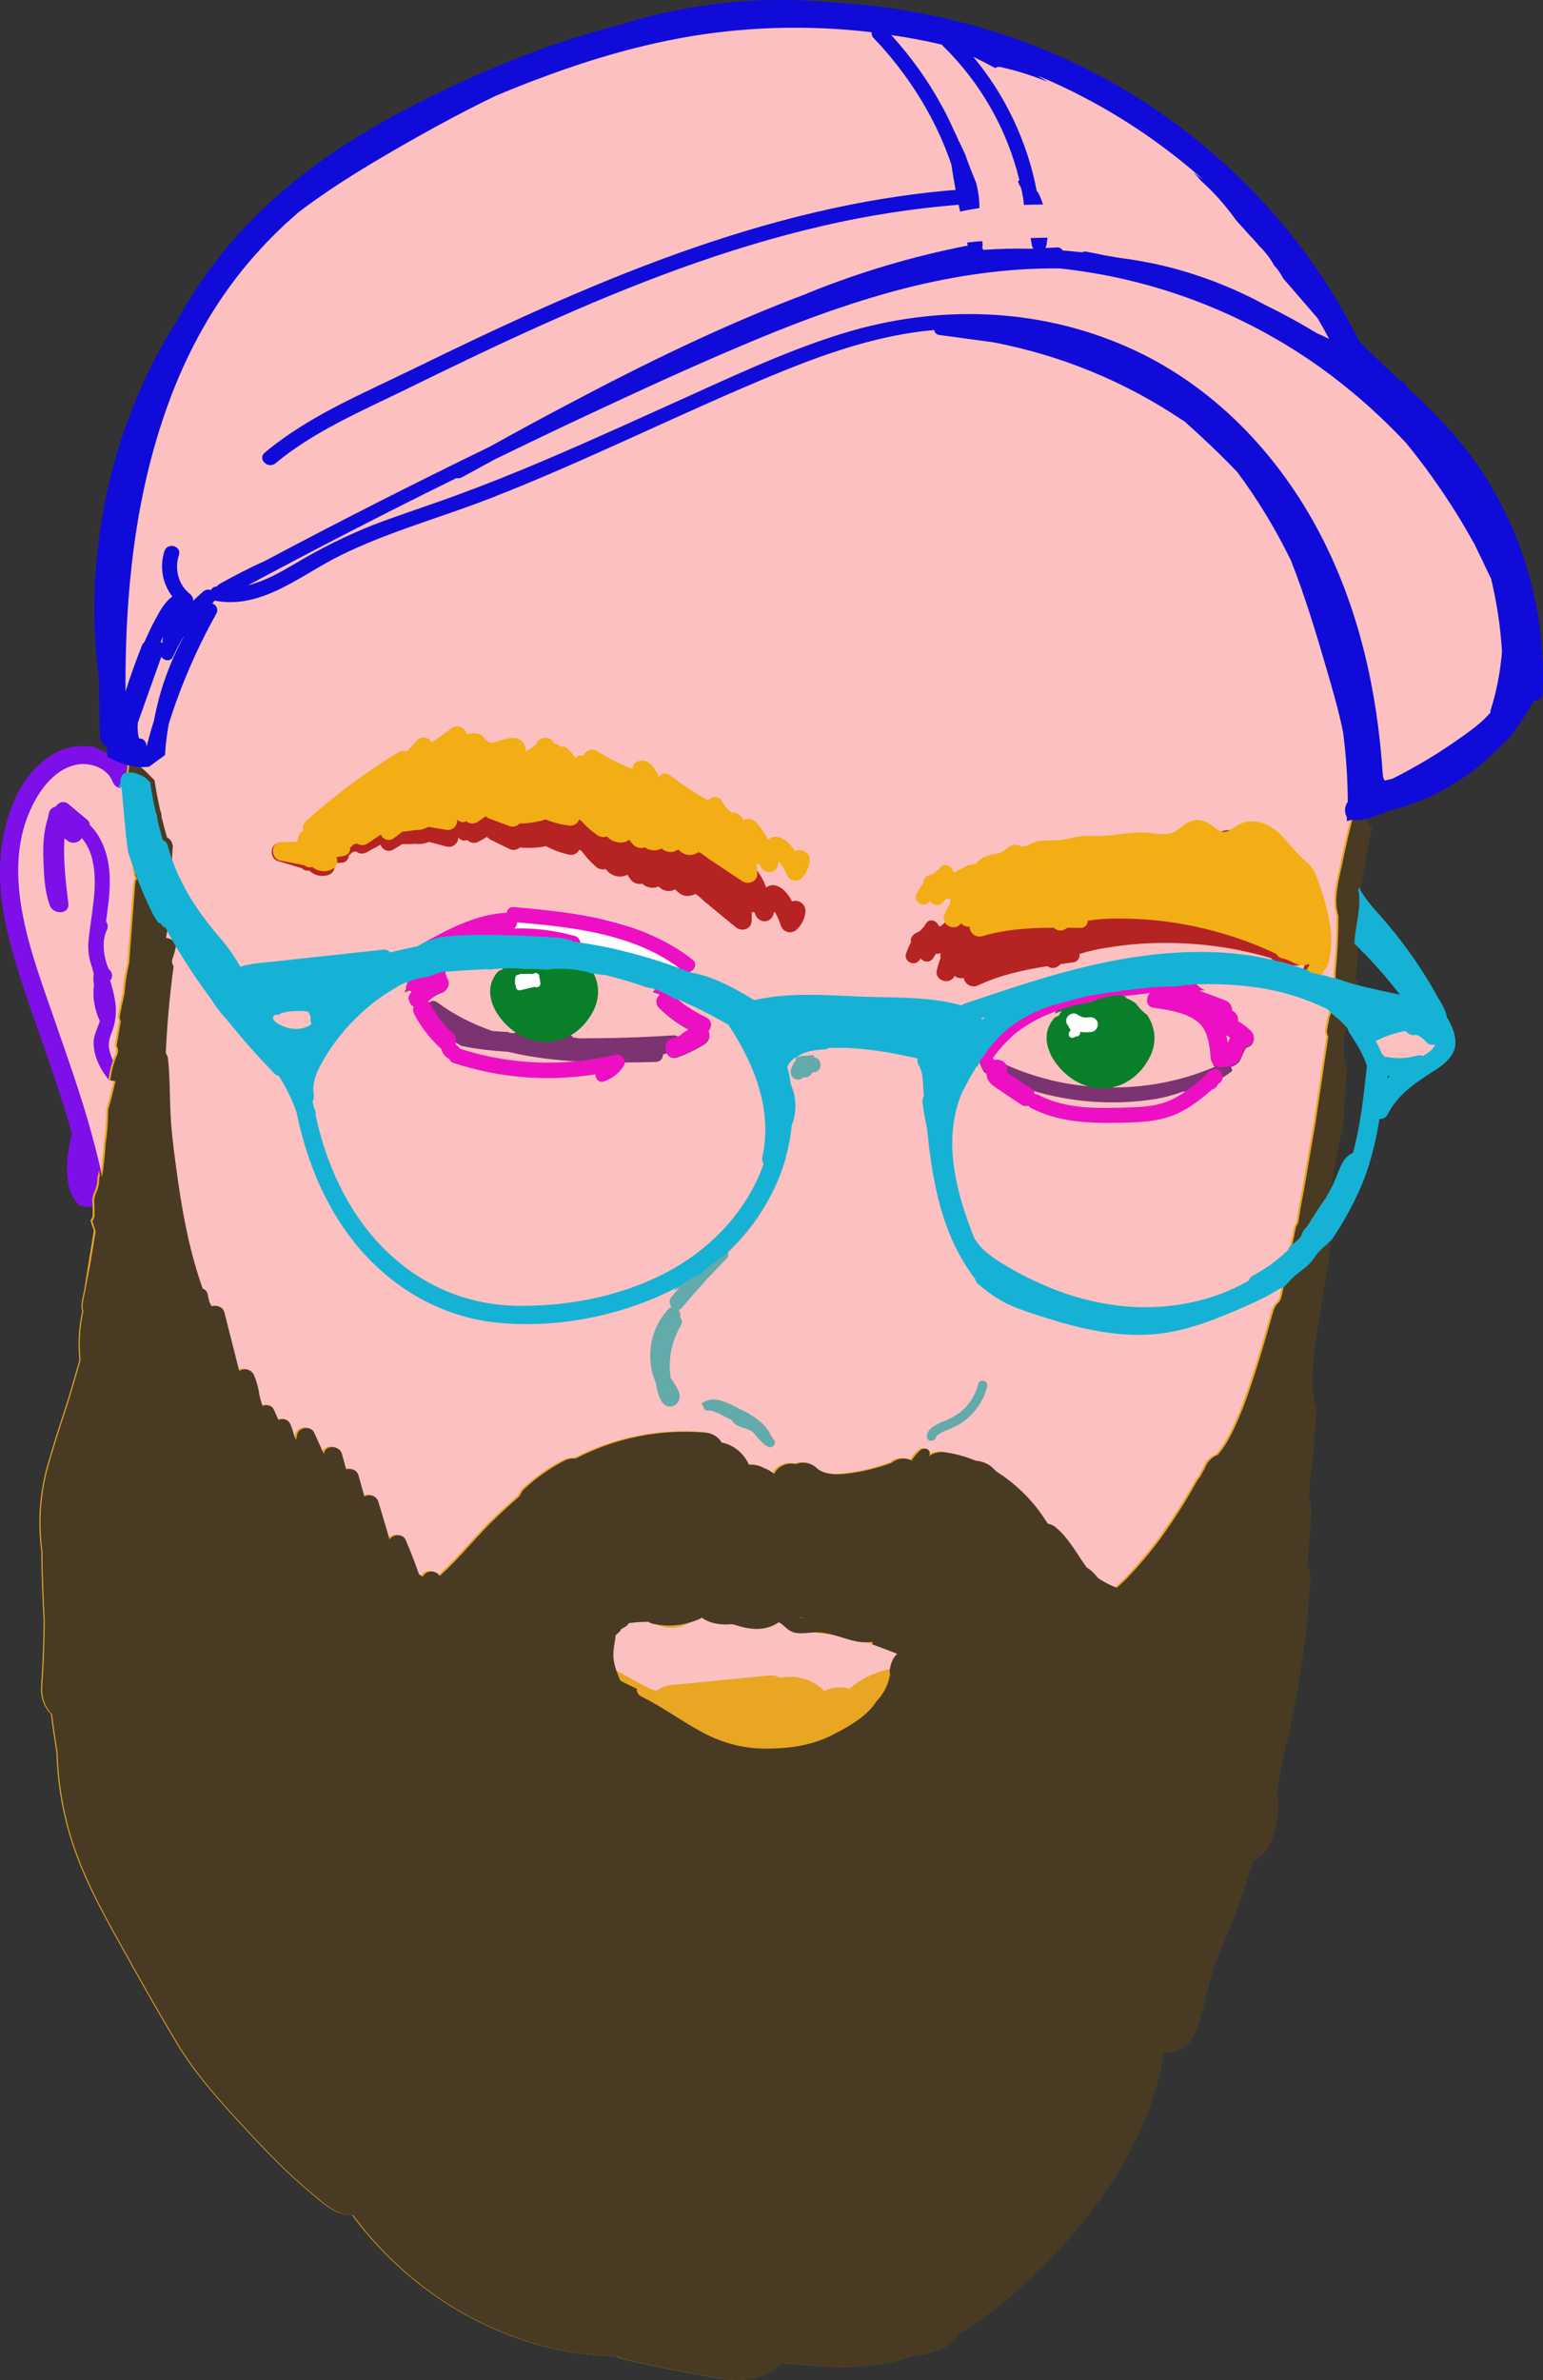 <?xml version="1.0" encoding="UTF-8"?>
<svg id="Layer_2" data-name="Layer 2" xmlns="http://www.w3.org/2000/svg" viewBox="0 0 823.56 1269.63">
  <rect x="0" y="0" width="823.56" height="1269.63" fill="#333333" stroke="none"/>
  <defs>
    <style>
      .cls-1 {
        fill: #b52323;
      }

      .cls-2 {
        fill: #100bd8;
      }

      .cls-3 {
        fill: #fff;
      }

      .cls-4 {
        fill: #fcc0c0;
      }

      .cls-5 {
        fill: #ed0fc3;
      }

      .cls-6 {
        fill: #16b2d6;
      }

      .cls-7 {
        fill: #63aaaa;
      }

      .cls-8 {
        fill: #7e0fe8;
      }

      .cls-9 {
        fill: #f2ae14;
      }

      .cls-10 {
        fill: #e8a623;
      }

      .cls-11 {
        fill: #493b23;
      }

      .cls-12 {
        fill: #097f2a;
      }

      .cls-13 {
        fill: #7c3372;
      }

      .cls-14 {
        fill: none;
      }
    </style>
  </defs>
  <g id="background-color">
    <path class="cls-4" d="M61.09,409.7s-27.02-14.99-35.34,2.39-20.15,27.66-20.48,37.57,8.92,81.58,21.8,109.32,17.68,63.08,17.68,63.08l16.34,26.09,190.24,290.97,227.55,30.39,163-106.82,61.26-230.72,16.51-125.45,9.92-77.34s48.87-18.49,64.72-37.64,19.82-52.84,19.82-61.43-59.45-119.56-87.19-132.11c-9.25-17.83-82.57-125.5-145.32-149.94S437.61-12.54,353.72,14.79s-123.39,36.99-178.35,77.52S63.52,228.08,58.45,310.29s2.64,99.41,2.64,99.41Z"/>
    <polygon class="cls-4" points="729.58 555.07 738.82 570.22 763.59 565.92 770.52 557.32 754.34 545.45 729.58 555.07"/>
  </g>
  <g id="face">
    <g id="ear">
      <path class="cls-8" d="M71.38,420.1c1.2-.7,2.2-1.6,2.4-3.1,.4-3-2.2-6.5-4.2-8.4-5.1-4.9-12.8-6.4-18.8-9.9-7.4-1.6-15.3-.5-22,3.4-17.4,9.9-25.6,31.3-28,50.1-2.8,22.4,2.3,44.7,9,66,7.2,22.9,15.8,45.4,23.1,68.3,1.9,6,3.8,12,5.5,18.1-3,12.2-5.4,30.3,4.4,38.6,.4,0,.8,.1,1.3,.2,8.2,2.4,11.3-4.9,12-13.4-.5-.5-.9-1.2-1.2-2h0c-.1,.4-.1,.7-.1,1.1-.1-.5-.2-1-.3-1.5-2.1-10.2-4.8-20.3-7.7-30.3-5.8-19.7-12.8-39.1-19.5-58.5-12.3-35.2-28.4-78.6-7.4-113.8,4.6-7.7,11.7-15.3,21-17.1,7.4-1.4,16.5,1.8,19.3,9.2,.7,1.8,2.2,3,4,3.3,1.7-2.1,4.9-3.1,7.2-.3Z"/>
      <path class="cls-8" d="M62.78,567.3c-.6-1-1-2-1.4-3l-.4,2.6c-.9-1.5-1.6-3.2-2.1-4.9-1.3-4.2-.9-7.2,.7-11.1,2.1-5.3,2.8-11,1.9-16.7-.6-3.7-1.5-7.4-2.7-11.1l.1-.2,.4-.5c.7-1.2,.7-2.8,0-4-.3-.6-.8-1.1-1.3-1.5-2.1-4.9-3-10.2-2.5-15.5,.3-1.9,.8-3.7,1.6-5.4,.7-1.4,.5-3.2-.5-4.4,1-7.3,2.1-14.6,2-22,0-10.8-3.1-22.1-10.7-29.6,0-1-.4-1.9-1.1-2.5l-10.3-8.6c-1.6-1.5-4.1-1.4-5.6,.1-.5,.3-.9,.8-1.2,1.3-1.8,.4-3.2,1.7-3.6,3.5-.2,.9-.3,1.8-.5,2.6-2.4,7.2-2.7,14.9-2.4,22.5,.3,8.1,.6,16.6,3.5,24.3,1.8,4.8,10.6,4.7,9.8-1.3-1.4-11.5-2.8-23.1-2.1-34.7,.4,.4,.9,.8,1.4,1,2.4,2.4,6.3,1.4,7.9-1.1,7.5,8.6,7.5,22.2,6.3,33.4-.8,7.5-2.2,14.9-2.8,22.4-.3,4.5,.4,9,2,13.2l.9,3.6c0,.1-.1,.2-.1,.3-.2,1.7-.2,3.5,.2,5.2-.9,6.5,.2,13.2,3,19.2,0,.1,.1,.1,.1,.2-.2,.8-.5,1.6-.8,2.4-1.3,3.4-2.7,6.3-2.5,10,.3,7.1,3.7,13.6,8,19l.2,.2c2.6,.1,8.8-1.1,8.2-4.3-.3-1.3-2.7-3.2-3.6-4.6Z"/>
    </g>
    <path id="bear" class="cls-10" d="M722.28,432.7c-.1,.1-.3,.1-.4,.2-2.3,8.7-4.4,17.5-6.2,26.4-1.8,8.8-5.3,20.1-2.3,29,0,10.1-.5,20.2-1.5,30.2,0,8.2-.4,16.6-3.3,24-.4,2.1-.8,4.2-1.2,6.2-.3,1.4-.1,2.8,.6,4l-6.6,44.5v.3l-6.7,38.8c-1.1,5.3-2,10.6-2.8,15.9-.7,.9-1.2,2-1.4,3.2-.6,3-1.2,6-1.9,9-.1,.1-.3,.3-.4,.4,.1,4.1-1.1,7.9-2.6,11.9-.7,1.7-1.2,3.4-1.8,5.2,.5,1.2,.6,2.6,.2,3.8,.1-.1,.2-.1,.3-.2l-1.4,6.5c-.3,.6-.6,1.3-.8,1.9-1.7,1.4-2.9,3.3-3.5,5.5-4.8,17-9.7,34-15.8,50.5-3.5,8.6-7.5,18.7-13.8,25.9-1.5,.5-2.8,1.4-3.9,2.5l-.4,.4c-1.2,1.2-2.1,2.7-2.6,4.3-.9,1.4-1.7,2.9-2.4,4.4-.8,.9-1.6,2-2.2,3.1-3.9,7-8.1,13.9-12.6,20.6-2.2,3.3-4.6,6.6-6.9,9.9-.4,.5-3,3.9-3,3.9-1,1.2-1.9,2.4-2.9,3.6-3.8,4.7-7.8,9.2-12,13.6l-5,4.6c-3.5-1.3-6.9-3.1-10-5.2-1-1.2-2-2.4-3-3.3-.9-.9-1.9-1.6-3-2.3-.2-.3-.4-.6-.6-.8-5-7-9-14.7-15.6-20.3-1.3-1.2-2.9-2-4.6-2.3-1.8-2.8-3.7-5.5-5.7-8.2-6.1-7.8-13.6-14.5-22-19.8-.5-.6-1-1.1-1.5-1.6-2.5-2.4-5.7-3.7-9.1-3.9-5.2-2.2-10.6-3.7-16.2-4.5-3.1-.6-6.3,.1-8.9,1.9l.3-.8c.2-.7,.1-1.3-.2-1.9-.3-.4-.7-.8-1.2-1-.3-.1-.7-.2-1.1-.2h-.5c-.7,0-1.3,.3-1.8,.7-1.9,1.6-3.5,3.5-4.8,5.6-3.5-1.8-7.8-1.2-10.8,1.3-7.3,2.7-15,4.6-22.7,5.6-5.5,.7-12.8,1.1-17.2-2.9-2.9-2.8-7.2-3.6-11-2.1-3.5-.8-7.2,.1-9.8,2.6-.8,.8-1.4,1.7-1.9,2.7-1.6-1.4-3.4-2.5-5.4-3.2-2.4-1.3-5-1.9-7.7-1.7h-.3c-2.1-4.8-5.9-8.6-10.7-10.7-1.2-.5-2.5-.9-3.8-1.1-1.9-3.2-5.3-5.2-9-5.4-23.8-2-47.7,2.8-68.9,13.8-2.3-.2-4.5,.3-6.5,1.4-7.5,3.9-14.5,8.8-20.7,14.6-1.3,1.1-2.2,2.5-2.8,4.1-5.3,4.6-10.4,9.3-15.4,14.2-9.2,9.2-17.5,19.7-27.3,28.4-1.9-3.3-7.6-3.2-9,.5-.7-.5-1.4-1-2.1-1.5-2.1-6.2-4.5-12.3-7.1-18.3-1.5-3.4-6.8-3.1-8.5-.1-2-6.7-4-13.4-6-20.1-.8-2.7-3.6-4.2-6.3-3.4-.4,.1-.8,.3-1.2,.5l-3.1-11.2c-.8-3-4-4-6.6-3.3l-2.3-8.3c-1.2-4.4-8.8-5.1-9.6,0v.2l-5.2-11.5c-1.7-3.8-8.4-2.9-9.1,1.2-.2,1-.4,1.9-.6,2.8-.4-1.1-.9-2.2-1.3-3.4-.4-1.8-1-3.6-1.8-5.3-1.3-2.6-4-3-6.2-2l-2.5-5.5c-1.1-2.5-3.9-2.9-6.1-2-.6-1.9-1.1-3.8-1.6-5.8-.5-3.6-1.4-7.1-2.8-10.4-1.1-2.8-4.2-4.1-7-3-.4,.1-.7,.3-1,.5-3.3-13-7.3-28.9-7.9-31.2-.8-3.1-4.3-4.1-6.9-3.2-.3-.8-.7-1.6-1.1-2.3-.3-1.3-.7-2.7-.9-4.1-.3-1.5-1.3-2.6-2.7-3.1-6.5-18.3-10.4-37.9-13.1-57-1.5-10.6-3-21.1-3.8-31.8-.8-11.3-.4-22.6-1.6-33.8-.1-1.1-.6-2.1-1.2-2.9,.7-15.6,2.1-31.1,4.2-46.5-.8-1.1-1.2-2.6-.5-4.3,.8-2.1,1.3-4.2,1.7-6.3-.4-2.3-2.3-4.1-4.7-4.4h-.6c.5-2.6,1-5.2,1.4-7.9,1.1,2.1,2.2,4.1,3.3,6.2-.4-3.1-.5-6.2-.5-9.4,0-12.7-1.8-25.4-.5-38.1-.1-.4-.3-.8-.4-1.2-.3-1.4-1.3-2.6-2.7-3.2-1.1-3.7-2.1-7.5-3-11.3,.1-1-.1-2-.6-2.9h0c-1.2-5.4-2.3-10.9-3.1-16.4-2.7-2.4-7.9-8.9-11.8-9.1-.5,0-1.1,.1-1.6,.3-.1,2.9-.6,5.8-1.7,8.6-.5,1.4-1.5,2.5-2.6,3.2,.6,0,1.3-.1,2-.3,.2-.1,.3-.1,.5-.2,.7,7.9,1.4,15.8,2.2,23.7l.2,2.5c0,.3,.1,.6,.2,.9,.7,6.9,1.5,13.8,2.4,20.6,.1,.8,.4,1.6,.9,2.2-.6,.8-.9,1.7-1,2.7h0c-1.1,14.1-2.2,28.3-3.2,42.4-1.3,5.3-2.1,10.7-2.5,16.2-.8,3.8-1.6,7.5-2.4,11.3-.3,1.2-.2,2.5,.4,3.6l-2.2,13.1c.8,1.4,1.1,3.1,.2,5-1.9,4.2-3,8.7-3.6,13.3,.7,.4,1.4,.5,2.2,.3,.2,.2,.3,.3,.5,.5-1.1,5-2.3,9.9-3.8,14.8-.1,4.7-.3,9.4-.8,13.9-.2,1.5-.4,3-.6,4.5-.4,6-1,11.9-1.9,17.8-.1-.5-.2-1-.3-1.5-.1-.6-.3-1.2-.4-1.8-.2,.8-.3,1.7-.5,2.5-.1,.4-.2,.9-.3,1.3,.1,3-.7,5.9-2.1,8.8-.2,.8-.4,1.6-.6,2.4,.1,2.8,.2,5.6,.2,8.5,0,1.3-.5,2.3-1.2,3.1,.5,1.8,1.1,3.6,1.8,5.4l-2.6,16-2.5,15.5c-.6,3.5-2.2,8-1.1,11.6-1.9,8.5-2.4,17.3-1.5,26-1.9,6.8-3.9,13.5-5.9,20.3-3.7,11.4-7.5,22.9-10.8,34.4-4.6,15.4-5.8,31.6-3.6,47.5,0,12.4,.6,24.8,1.2,37.2-.1,9.8-.4,19.5-1,29.3-.2,2.2-.3,4.5-.4,6.7-.1,5,1.8,9.9,5.3,13.5,.8,6.7,1.8,13.3,2.9,19.9,.4,15.1,2.7,30,7,44.5,6,20.2,16.1,39.1,26.4,57.5,9.8,17.7,19.8,35.4,30.2,52.8,10.5,17.7,24.3,32.7,38.2,47.7,7.2,7.8,14.5,15.4,22.2,22.6,3.9,3.7,8,7.3,12.2,10.8,6.1,5.1,13.1,11.9,21.6,11.4,25,33.7,60.2,58.5,100.8,69.6,13.2,3.5,26.8,5.5,40.4,5.8,1.3,.7,2.7,1.3,4.2,1.6,12,2.9,24.2,5.4,36.4,7.6,13.7,2.5,29.6,6.8,42.1-1.7,1.5-1,2.9-2.2,4.1-3.5l4.2-.2c22.3,1.9,44.5,3.7,66-3.8,4.6-.6,9.2-1.6,13.6-3.1,4.8-1.6,8.9-4.7,11.6-8.9,13.2-7.9,25.2-17.5,36.5-28.1,16.2-14.9,30.6-31.6,43-49.8,13.8-20.3,24.3-43.5,29.2-67.7,.3-1.4,.4-2.7,.4-4.1,6.7-.2,13.6-3.4,16.3-9.7,.7-1.6,1.4-3.2,2-4.8h.1l.2-.7c1.3-3.4,2.3-7,3-10.6l.3-1.7,3.9-14.6c.2-.7,.3-1.5,.4-2.2l.9-2.4c.2-.6,2.2-5.6,1.9-4.9,2.2-5.3,4.5-10.5,6.7-15.8,3.8-9.3,7.1-18.8,10-28.4,.7-2.4,1.4-4.7,2.1-7.1,3.7-1.5,6.7-4.3,8.5-7.8,4.4-9.2,6.3-18.8,4.3-28.6l2.8-16.7c8.1-31.8,13.2-64.4,15-97.2,.1-2.7-.4-5.4-1.5-7.8,.8-9.4,1.4-18.8,2-28.2,.1-2.5-.3-4.9-1.2-7.2,.1-3,.2-6,.5-9,1.7-12.1,2.8-24.2,3.3-36.4,.1-1.6-.2-3.3-.9-4.8,0-1.2-.1-2.4-.2-3.6-.1-1.4-.4-2.9-1-4.2-.1-10.5,1.3-21,2.8-31.3l2-14.1c.3-.9,.5-1.9,.7-2.9,1.1-8.5,2.5-16.9,4.2-25.4h0c0-8,0-16,1.3-23.9-.6-2.4-.9-4.8-.8-7.2-.4,.7-.7,1.3-1.1,2,1.7-10.4,4.1-20.8,5.9-31,.1-.5,.1-1,.1-1.5,.8-.7,1.2-1.7,1.3-2.7l2.2-34.2c-.1-.3-.3-.6-.4-1-4.5-15.6,3.5-29.4,6.2-44.4-.4-.1-.8-.2-1.3-.3,.8-7.1,1.3-14.3,1.6-21.5,.2,.2,.4,.4,.7,.6-.3-10.6-1-21.2,1.3-31.7,1.3-8.9,2.8-17.7,4.7-26.5,.2-.8,.4-1.5,.6-2.3-3.2-3.7-6-7.7-9.5-8.9Zm-237.9,451.6c-.7,1-1.4,2-2,3-.2,.3-.4,.6-.6,.9l-.4,.6c-.2,.4-.5,.8-.7,1.1-10,.2-19.8,4.5-27.3,11-4.5-1.4-9.3-.9-13.4,1.2l-.1-.1c-5-5-11.8-7.7-18.8-7.5-1.5,0-3,.2-4.5,.6-1.6-1-3.5-1.5-5.4-1.4l-53,5.2c-2.8,.2-5.6,1.3-7.7,3.2-1.2-.5-2.4-.9-3.6-1.2-3.9-2-7.7-4.2-11.6-6.3-6.6-3.8-15.2-7.4-19.8-13.8-3.1-4.4-8.5-6.7-13.5-4.7-.1-.4-.2-.8-.4-1.2,2.7-.9,5-2.5,6.8-4.6,2.6-3.2,5.1-6.5,7.6-9.8,.9-1,1.8-2.1,2.5-3.2,.3-.5,.7-1,1-1.6l.8-1.1c.1,.1,.3,.2,.4,.4,5.6,4.3,13,5.3,19.6,2.8,.9,1.7,2,3.3,3.4,4.6,6.1,5.6,16.9,8.4,24.2,3.1,1.8-1.3,3.5-2.5,5.3-3.8,3.5,2.4,7.5,3.8,11.8,4.2l20.7,2.3c4.5,.5,9-1.3,12.5-4.3,1.8,3.6,5.4,6,9.4,6.2,9.6,1,19.2,2.3,28.8,4,9.4,2.8,18.7,6.6,27.9,10.2h.1Z"/>
    <path id="bear-mouth-O" class="cls-11" d="M723.28,433c-.1,.1-.3,.1-.4,.2-2.3,8.7-4.4,17.5-6.2,26.4-1.8,8.8-5.3,20.1-2.3,29,0,10.1-.5,20.2-1.5,30.2,0,8.2-.4,16.6-3.3,24-.4,2.1-.8,4.2-1.2,6.2-.3,1.4-.1,2.8,.6,4l-6.6,44.5v.3l-6.7,38.8c-1.1,5.3-2,10.6-2.8,15.9-.7,.9-1.2,2-1.4,3.2-.6,3-1.2,6-1.9,9-.1,.1-.3,.3-.4,.4,.1,4.1-1.1,7.9-2.6,11.9-.7,1.7-1.2,3.4-1.8,5.2,.5,1.2,.6,2.6,.2,3.8,.1-.1,.2-.1,.3-.2l-1.4,6.5c-.3,.6-.6,1.3-.8,1.9-1.7,1.4-2.9,3.3-3.5,5.5-4.8,17-9.7,34-15.8,50.5-3.5,8.6-7.5,18.7-13.8,25.9-1.5,.5-2.8,1.4-3.9,2.5l-.4,.4c-1.2,1.2-2.1,2.7-2.6,4.3-.9,1.4-1.7,2.9-2.4,4.4-.8,.9-1.6,2-2.2,3.1-3.9,7-8.1,13.9-12.6,20.6-2.2,3.3-4.6,6.6-6.9,9.9-.4,.5-3,3.9-3,3.9-1,1.2-1.9,2.4-2.9,3.6-3.8,4.7-7.8,9.2-12,13.6l-5,4.6c-3.5-1.3-6.9-3.1-10-5.2-1-1.2-2-2.4-3-3.3-.9-.9-1.9-1.6-3-2.3-.2-.3-.4-.6-.6-.8-5-7-9-14.7-15.6-20.3-1.3-1.2-2.9-2-4.6-2.3-1.8-2.8-3.7-5.5-5.7-8.2-6.1-7.8-13.6-14.5-22-19.8-.5-.6-1-1.1-1.5-1.6-2.5-2.4-5.7-3.7-9.1-3.9-5.2-2.2-10.6-3.7-16.2-4.5-3.1-.6-6.3,.1-8.9,1.9l.3-.8c.2-.7,.1-1.3-.2-1.9-.3-.4-.7-.8-1.2-1-.3-.1-.7-.2-1.1-.2h-.5c-.7,0-1.3,.3-1.8,.7-1.9,1.6-3.5,3.5-4.8,5.6-3.5-1.8-7.8-1.2-10.8,1.3-7.3,2.7-15,4.6-22.7,5.6-5.5,.7-12.8,1.1-17.2-2.9-2.9-2.8-7.2-3.6-11-2.1-3.5-.8-7.2,.1-9.8,2.6-.8,.8-1.4,1.7-1.9,2.7-1.6-1.4-3.4-2.5-5.4-3.2-2.4-1.3-5-1.9-7.7-1.7h-.3c-2.1-4.8-5.9-8.6-10.7-10.7-1.2-.5-2.5-.9-3.8-1.1-1.9-3.2-5.3-5.2-9-5.4-23.8-2-47.7,2.8-68.9,13.8-2.3-.2-4.5,.3-6.5,1.4-7.5,3.9-14.5,8.8-20.7,14.6-1.3,1.1-2.2,2.5-2.8,4.1-5.3,4.6-10.4,9.3-15.4,14.2-9.2,9.2-17.5,19.7-27.3,28.4-1.9-3.3-7.6-3.2-9,.5-.7-.5-1.4-1-2.1-1.5-2.1-6.2-4.5-12.3-7.1-18.3-1.5-3.4-6.8-3.1-8.5-.1-2-6.7-4-13.4-6-20.1-.8-2.7-3.6-4.2-6.3-3.4-.4,.1-.8,.3-1.2,.5l-3.1-11.2c-.8-3-4-4-6.6-3.3l-2.3-8.3c-1.2-4.4-8.8-5.1-9.6,0v.2l-5.2-11.5c-1.7-3.8-8.4-2.9-9.1,1.2-.2,1-.4,1.9-.6,2.8-.4-1.1-.9-2.2-1.3-3.4-.4-1.8-1-3.6-1.8-5.3-1.3-2.6-4-3-6.2-2l-2.5-5.5c-1.1-2.5-3.9-2.9-6.1-2-.6-1.9-1.1-3.8-1.6-5.8-.5-3.6-1.4-7.1-2.8-10.4-1.1-2.8-4.2-4.1-7-3-.4,.1-.7,.3-1,.5-3.3-13-7.3-28.9-7.9-31.2-.8-3.1-4.3-4.1-6.9-3.2-.3-.8-.7-1.6-1.1-2.3-.3-1.3-.7-2.7-.9-4.1-.3-1.5-1.3-2.6-2.7-3.1-6.5-18.3-10.4-37.9-13.1-57-1.5-10.6-3-21.1-3.8-31.8-.8-11.3-.4-22.6-1.6-33.8-.1-1.1-.6-2.1-1.2-2.9,.7-15.6,2.1-31.1,4.2-46.5-.8-1.1-1.2-2.6-.5-4.3,.8-2.1,1.3-4.2,1.7-6.3-.4-2.3-2.3-4.1-4.7-4.4h-.6c.5-2.6,1-5.2,1.4-7.9,1.1,2.1,2.2,4.1,3.3,6.2-.4-3.1-.5-6.2-.5-9.4,0-12.7-1.8-25.4-.5-38.1-.1-.4-.3-.8-.4-1.2-.3-1.4-1.3-2.6-2.7-3.2-1.1-3.7-2.1-7.5-3-11.3,.1-1-.1-2-.6-2.9h0c-1.2-5.4-2.3-10.9-3.1-16.4-2.7-2.4-7.9-8.9-11.8-9.1-.5,0-1.1,.1-1.6,.3-.1,2.9-.6,5.8-1.7,8.6-.5,1.4-1.5,2.5-2.6,3.2,.6,0,1.3-.1,2-.3,.2-.1,.3-.1,.5-.2,.7,7.9,1.4,15.8,2.2,23.7l.2,2.5c0,.3,.1,.6,.2,.9,.7,6.9,1.5,13.8,2.4,20.6,.1,.8,.4,1.6,.9,2.2-.6,.8-.9,1.7-1,2.7h0c-1.1,14.1-2.2,28.3-3.2,42.4-1.3,5.3-2.1,10.7-2.5,16.2-.8,3.8-1.6,7.5-2.4,11.3-.3,1.2-.2,2.5,.4,3.6l-2.2,13.1c.8,1.4,1.1,3.1,.2,5-1.9,4.2-3,8.7-3.6,13.3,.7,.4,1.4,.5,2.2,.3,.2,.2,.3,.3,.5,.5-1.1,5-2.3,9.9-3.8,14.8-.1,4.7-.3,9.4-.8,13.9-.2,1.5-.4,3-.6,4.5-.4,6-1,11.9-1.9,17.8-.1-.5-.2-1-.3-1.5-.1-.6-.3-1.2-.4-1.8-.2,.8-.3,1.7-.5,2.5-.1,.4-.2,.9-.3,1.3,.1,3-.7,5.9-2.1,8.8-.2,.8-.4,1.6-.6,2.4,.1,2.8,.2,5.6,.2,8.5,0,1.3-.5,2.3-1.2,3.1,.5,1.8,1.1,3.6,1.8,5.4l-2.6,16-2.9,15.3c-.6,3.5-2.2,8-1.1,11.6-1.9,8.5-2.4,17.3-1.5,26-1.9,6.8-3.9,13.5-5.9,20.3-3.7,11.4-7.5,22.9-10.8,34.4-4.6,15.4-5.8,31.6-3.6,47.5,0,12.4,.6,24.8,1.2,37.2-.1,9.8-.4,19.5-1,29.3-.2,2.2-.3,4.5-.4,6.7-.1,5,1.8,9.9,5.3,13.5,.8,6.6,1.8,13.3,2.9,19.9,.4,15.1,2.7,30,7,44.5,6,20.2,16.1,39.1,26.4,57.5,9.8,17.7,19.8,35.4,30.2,52.8,10.5,17.7,24.3,32.7,38.2,47.7,7.2,7.8,14.5,15.4,22.2,22.6,3.9,3.7,8,7.3,12.2,10.8,6.1,5.1,13.1,11.9,21.6,11.4,25,33.7,60.2,58.5,100.8,69.6,13.2,3.5,26.8,5.5,40.4,5.8,1.3,.7,2.7,1.3,4.2,1.6,12,2.9,24.2,5.4,36.4,7.6,13.7,2.5,29.6,6.8,42.1-1.7,1.5-1,2.9-2.2,4.1-3.5l4.2-.2c22.3,1.9,44.5,3.7,66-3.8,4.6-.6,9.2-1.6,13.6-3.1,4.8-1.6,8.9-4.7,11.6-8.9,13.2-7.9,25.2-17.5,36.5-28.1,16.2-14.9,30.6-31.6,43-49.8,13.8-20.3,24.3-43.5,29.2-67.7,.3-1.4,.4-2.7,.4-4.1,6.7-.2,13.6-3.4,16.3-9.7,.7-1.6,1.4-3.2,2-4.8h.1l.2-.7c1.3-3.4,2.3-7,3-10.6l.3-1.6,3.9-14.6c.2-.7,.3-1.5,.4-2.2l.9-2.4c.2-.6,2.2-5.6,1.9-4.9,2.2-5.3,4.5-10.5,6.7-15.8,3.8-9.3,7.1-18.8,10-28.4,.7-2.4,1.4-4.7,2.1-7.1,3.7-1.5,6.7-4.3,8.5-7.9,4.4-9.2,6.3-18.8,4.3-28.6l2.8-16.7c8.1-31.8,13.2-64.4,15-97.2,.1-2.7-.4-5.4-1.5-7.8,.8-9.4,1.4-18.8,2-28.2,.1-2.5-.3-4.9-1.2-7.2,.1-3,.2-6,.5-9,1.7-12.1,2.8-24.2,3.3-36.4,.1-1.6-.2-3.3-.9-4.8,0-1.2-.1-2.4-.2-3.6-.1-1.4-.4-2.9-1-4.2-.1-10.5,1.3-21,2.8-31.3l2-14.1c.3-.9,.5-1.9,.7-2.9,1.1-8.5,2.5-16.9,4.2-25.4h0c0-8,0-16,1.3-23.9-.6-2.4-.9-4.8-.8-7.2-.4,.7-.7,1.3-1.1,2,1.7-10.4,4.1-20.8,5.9-31,.1-.5,.1-1,.1-1.5,.8-.7,1.2-1.7,1.3-2.7l2.2-34.2c-.1-.3-.3-.6-.4-1-4.5-15.6,3.5-29.4,6.2-44.4-.4-.1-.8-.2-1.3-.3,.8-7.1,1.3-14.3,1.6-21.5,.2,.2,.4,.4,.7,.6-.3-10.6-1-21.2,1.3-31.7,1.3-8.9,2.8-17.7,4.7-26.5,.2-.8,.4-1.5,.6-2.3-2.8-3.4-5.5-7.5-9.1-8.7Zm-293.9,430.2c-1.2,0-2.4-.2-3.5-.5,1.2,.1,2.4,.3,3.5,.5Zm48.2,20.4c-1.6,2.3-2.4,4.8-2.7,7.5h0v.3c-.1,.7,0,1.3,.2,1.8,0,.2,0,.4-.1,.5-1.1,5.7-3.7,10.3-7.4,14.1-.1,.2-.2,.4-.4,.7-5.3,7.7-15.1,13.1-23.3,17.2-10.9,5.5-22.4,7-34.5,7.1-12.5,.1-23.7-2.9-34.7-8.8-11-5.9-21-13.4-32.2-18.9-2-1-2.7-2.6-2.6-4.2-2.9-1.4-5.8-2.8-8.7-4.3-2.2-4.8-4-9.8-3.8-14.7,.1-3.4,1-6.5,1.2-9.6,.6-.6,1.3-1.1,1.9-1.7,.5-.4,.8-.9,1-1.5,.8-.5,1.6-1,2.4-1.4,.8-.5,1.4-1.1,1.7-1.8,3.2-.5,6.4-.7,9.7-.7,.3,0,.6,0,.9-.1,.5,.5,1.1,.8,1.9,1,8.7,2,17.2,1.1,25.4-2.5,.4-.2,.8-.4,1-.7,4.6,3.3,10.6,4.1,16.3,3.5h.3c8.3,2.8,16.7,4.4,24.6-1.1,2.9,1.7,4.8,4.7,8.3,5.6,4.2,1,9-.4,13.3-.1,9.8,.5,18.6,6.8,28.5,5h0c0,.5-.1,1-.2,1.4,4.5,1.6,8.9,3.3,13.3,5-.3,.3-.8,.8-1.3,1.4Z"/>
    <path class="cls-2" d="M793.48,255.5c-11.2-18-25.5-33.3-41.1-47.7-.5-.4-.9-.9-1.4-1.3-.1-.3-.3-.6-.4-.8-.8-1.5-2.1-2.6-3.8-3.1-7.3-6.8-14.5-13.7-21.5-20.8-.1-.2-.2-.4-.3-.6-26.8-54-69.6-99.5-120.9-131C555.98,20.7,500.38,4.3,443.98,1.3c-36.8-3.5-73.9,.1-109.3,10.7-.4,.1-.8,.3-1.1,.5-40.6,10.2-79.9,26.4-116.8,45.7-28.3,14.8-55.2,32.7-78.2,54.9-17.5,17-32.3,36.6-44.1,58-26.1,40.7-40.8,88.9-43.6,137.2-.2,.5-.3,1-.3,1.5v3.1c-.7,16.8,.1,33.6,2.3,50.3v6c.1,7.8,.2,15.5,.5,23.3,0,2.6,1.5,4.9,3.8,6,0,1.8,.1,3.5,.2,5.2,5.4,2.9,11,5.1,16.8,5.5,1.8,.1,3.6,0,5.4-.2,2.8-2.1,5.6-4.1,8.5-6.2,.3-5.6,1-11.2,2-16.7,6.4-20.3,14.9-40,25.3-58.6,1.1-1.7,.6-4-1.1-5.1-.3-.2-.7-.4-1-.5l.7-.8c.2-.2,.4-.5,.5-.7h.1c25.2,4.9,45.9-13.7,67.1-24.1,25.5-12.6,53.3-20.1,79.8-30.4,53.2-20.7,104.1-46.7,157-68.2,25.5-10.3,52-19.1,79.5-21.6l.6-.1c.2,1.4,1.3,2.6,2.8,2.7l28.8,3.9c36.1,6.9,70.5,21,101,41.6,.3,.2,.5,.3,.8,.4,9.8,8.7,19.3,17.7,28.4,27.2,11,14.8,20.6,30.7,28.7,47.3,7.5,19.1,13.5,39,19.2,58.6,3.2,11,6.4,22,8.6,33.1,1.6,12.2,2.4,24.6,2.5,36.9-1.8,2.4-2,5.6-.5,8.2v.2c-.1,.7,0,1.4,.2,2.1,.8-.6,1.8-.9,3-.8,3.5,.2,6.2-.2,9.1-1,2.5-1.2,5.1-2,7.8-2.5v-.8c23.3-5.2,44.6-17.2,61.2-34.4,4.7-4.1,8.7-8.9,11.9-14.3,2.5-3.5,4.7-7.1,6.8-10.8,2.2,.3,4.2-1.2,4.5-3.4v-.5c1.7-40.2-8.6-80-29.9-114.2ZM82.18,384.4c-1.5,4.7-2.8,9.4-4,14.1,0-.2,.1-.4,0-.7h0c0-2.1-1.7-3.9-3.8-3.9h-.2c-.7-2.7-.9-5.6-.6-8.4,4.2-11.7,8.3-23.4,12.5-35.1,1.6,2.1,5,2.8,6.4-.3,1.6-3.7,3.5-7.2,5.6-10.6l.3-.4c-7.9,14.3-13.3,29.5-16.2,45.3Zm4.6-41.2c-.3-.3-.6-.6-1-.8,.4-.9,.8-1.8,1.2-2.7l.1-.1c-.2,.8-.3,1.6-.4,2.5,0,.4,0,.7,.1,1.1Zm30.6-31.8c-.6,.3-1.2,.8-1.5,1.4-1.4,0-2.7,.8-3.4,2-1.4-.5-3-.2-4.1,.8-1.8,1.6-3.6,3.2-5.2,4.9,0-1.4-.7-2.7-1.7-3.6-6.4-4.9-8.4-13.4-6-20.8,1.6-4.9-6.1-7-7.7-2.1-2.7,8.3-1.1,17.3,4.2,24.2-4.2,3-7.1,8.5-9.4,12.8-2,3.8-3.8,7.6-5.5,11.5-.6,.5-1,1.1-1.3,1.8-3.2,8.1-6.2,16.3-8.8,24.6-.3-51.7,4.9-104.1,22.6-152.9h0c9.9-27.5,24.2-53.7,43.2-76.1,8.2-9.6,17-18.5,26.6-26.7,19.6-14.9,41-27.5,62.4-39.6,14-7.9,28.1-15.4,42.6-22.4,8.3-3.5,16.6-6.8,25-9.9,32.1-12,65.5-21.2,99.7-24.7,25.4-2.6,50.9-2.4,76.2,.6-.2,1.2,.2,2.4,1.1,3.2,11.8,12.3,21.9,26.2,30,41.2,4.1,7.6,7.6,15.5,10.5,23.6,.3,.8,.6,1.7,.9,2.6,.7,4.5,1.4,9,2.3,13.5-102.5,8.2-198.2,50.9-289.7,95.6-27,13.2-55.9,25.1-79.1,44.6-4,3.3,1.7,8.9,5.7,5.7,20.4-17,45.6-27.7,69.3-39.3,23.9-11.7,47.9-23.3,72.2-34.2,48.7-21.9,98.8-41.3,151-53.3,23.8-5.5,47.9-9.2,72.2-11.2,.2,1.2,.5,2.4,.8,3.7,3.4-.8,6.9-1.4,10.3-1.9,0-1.5-.1-3-.2-4.5-.3-3-.8-6.1-1.6-9-2-5-4.1-10-5.8-15.1-1.1-2.3-2.2-4.7-3.3-7h-.1c-.5-1.3-1.1-2.6-1.7-3.9l-.6-1.2q0-.1-.1-.2c-2.1-4.7-4.3-9.3-6.8-13.8-7.4-13.6-16.5-26.2-26.9-37.6,9.1,1.3,18.1,3,27,5.1,.1,.2,.3,.3,.4,.5,20.1,19.6,34.4,44.5,41,71.8-.3,.2-.6,.5-.8,.7,.2,.3,.4,.7,.5,1.1,.1,.2,.1,.4,.2,.6,.4,.5,.7,1,.9,1.6,.4,1.4,.8,2.8,.9,4.3h.1c.1,.6,.2,1.2,.3,1.9,.1,1.1,.2,2.2,.3,2.9v.1c3.4-.1,6.8-.2,10.2-.2-.6-2-1.4-3.9-2.3-5.8-.2-.5-.5-.9-.9-1.2-.1-.2-.1-.4-.2-.6-5.1-26.2-16.7-50.7-33.8-71.2,3.9,1.9,7.8,3.9,11.7,6,.9-.6,2-.8,3-.5,8.6,1.9,17,4.6,25.2,7.9l-5.7-3.4c8.4,3.5,16.7,7.3,24.8,11.6,23,12,44.4,26.8,63.8,44-1.7-1.3-3.5-2.5-5.2-3.8,1.4,1.4,2.7,2.9,3.9,4.3,5.7,5.1,10.8,10.6,15.5,16.7,1.1,1.4,2.2,2.9,3.3,4.4,0,0,1.1,1.2,1.5,1.7,1.8,2,3.7,4,5.5,6.1,1.5,1.7,3.6,3.7,5.3,5.9,3.2,3.1,6,6.7,8.1,10.6,1.9,1.9,3.4,4.2,4.6,6.6l4.7,5.4c4.6,5.3,9.2,10.7,13.8,16,2.1,3.6,4.2,7.3,6.1,11-2.2-1.1-4.3-2.1-6.6-3.1-8.9-5.4-18-10.4-27.3-14.9-17.2-9.4-35.7-16.5-54.8-21.1-7.8-1.8-15.6-3.2-23.5-4.2-2.4-.4-4.8-.8-7.1-1.2-3.3-.7-6.7-1.4-10-2-.9-.2-1.8-.1-2.5,.3-3.5-.4-7-.7-10.4-1-.7-1.2-2-1.8-3.3-1.6l-6,.3c.3-.4,.5-.8,.6-1.3,.3-1.4,.4-2.8,.6-4.2-3,0-6,.1-9,.2l.7,3.9c.1,.6,.4,1.2,.9,1.7l-1.9,.1c-8.3-.2-16.7,0-25,.6-.1-.4-.3-.8-.6-1.2,.3-.8,.4-1.7,.2-2.5-.1-.3-.2-.7-.2-1-2.7,.2-5.3,.5-8,.8,.1,.5,.2,1.1,.4,1.6-29.3,5.7-57.9,14.2-85.5,25.4-.1,0-.2,.1-.3,.2-44.3,16.6-87,37.5-128.8,59.7-13.7,7.2-27.3,14.6-40.8,22.1-40.4,19.6-80.4,39.9-120.1,61-8.4,3.7-16.1,7.8-23.7,12Zm678.3,67.2c-.2,.5-.2,1.1-.2,1.6-5,5.7-11.7,10.4-17.7,14.6-11,7.7-22.6,14.6-34.6,20.6l-4.1,1c-.2-.5-.5-1-.8-1.5-.1-.8-.2-1.7-.3-2.5-2.9-43.8-12.6-87.2-32.8-126.4-22.6-43.8-58.1-81-103.7-101-48.1-21.1-101.2-22.5-151.1-7.3-27.1,8.3-53,20.1-78.8,31.8-26.8,12.1-53.4,24.3-80.4,35.8-15.5,6.6-31.2,12.9-47,18.7-15.1,5.6-30.4,10.4-45.4,16.2-14.1,5.6-27.7,12.4-40.8,20.2-8,4.7-16.5,9.6-25.6,11.8,36.8-19.7,73.8-38.8,111.3-57.2,1,.3,2,.1,2.9-.4l17.6-9.6c12.1-5.9,24.3-11.7,36.4-17.5,30-14.1,60-28.1,90.5-41.1,30-12.9,60.6-24.6,92.3-32.7,26.8-6.8,54.6-10.8,82.2-10.5,50,5.3,97.8,23.4,138.8,52.6,1,.7,1.9,1.4,2.9,2.1l.3,.2c5,3.7,9.8,7.5,14.6,11.5,1.2,1,2.4,2,3.6,3,0,0,.1,0,.1,.1,8.6,7.4,16.8,15.3,24.6,23.6,9.5,11.6,18.2,23.8,26.2,36.5,3.6,5.7,7,11.6,10.3,17.5,2.9,5.9,5.7,11.8,8.5,17.7,.1,.2,.2,.3,.3,.4,3.1,12.9,5.1,26,5.9,39.3-.9,10.4-2.8,20.8-6,30.9Z"/>
    <g id="nose">
      <path class="cls-7" d="M412.48,767.5c-.1-.1-.2-.3-.2-.5-.2-.7-.7-1.3-1.4-1.6,.2-.3,.2-.7,0-1-3.5-5.9-9.4-9.6-15.4-12.5-1.2-.6-2.4-1.2-3.7-1.8-1-.5-2-1.1-3.1-1.5-3.3-1.5-6.8-2.7-10.5-1.7l-.2,.1h-.4c-.4,.1-.7,.3-1,.5-.5,.2-1,.4-1.5,.6-.5,.3-.6,.9-.3,1.4,.1,.2,.4,.4,.6,.4-.1,1.3,.8,2.4,2.1,2.6,.5,.1,1.1,0,1.6-.2l4.6,1.7c2.2,1.2,4.5,2.4,6.8,3.5,2.2,3.8,6.7,4,10.2,5.6,.2,.1,.4,.2,.6,.3,.5,.5,1.1,1.1,1.6,1.7,1.1,1.5,2.3,2.8,3.7,4.1,.9,1,2,1.9,3.2,2.5,1.2,.7,2.7,.3,3.4-.9,.7-1.2,.5-2.6-.7-3.3Z"/>
      <path class="cls-7" d="M522.08,738.3c-1.5,6.3-5.2,11.8-10.3,15.6-2.8,1.9-5.9,3.5-9.1,4.7-3.2,1.4-7.8,3.6-8,7.6-.2,3.2,4.8,3.2,5,0,0,.4,.2-.1,.4-.3,.3-.3,.6-.5,.9-.7,.7-.5,1.3-.9,2-1.2,1.5-.8,3.2-1.4,4.8-2.1,3.2-1.3,6.1-3.1,8.7-5.4,5.1-4.4,8.8-10.3,10.4-16.8,.8-3.2-4-4.5-4.8-1.4Z"/>
      <path class="cls-7" d="M419.28,617c-.4-2.4-1-5.2-2.2-7.4-2.7,4.1-6,7.9-9.7,11.2,.1,.2,.1,.3,.2,.5-6.6,18.6-18.9,34.5-34.4,46.5,.7,1.6,.4,3.5-1.4,5-5.1,4-7.8,9.6-11.5,14.8-.2,.3-.4,.5-.6,.8,1-.5,2-1,3-1.6-1.4,1.7-2.9,3.3-4.3,5-1.3,1.6-1.3,3.9,.1,5.5-.7,.2-1.4,.6-1.9,1.2-5.8,6.3-9.1,14.5-9.5,23-.2,4.1,.3,8.2,1.5,12.1,.4,1.3,.9,2.6,1.4,3.8,1,6.8,3.3,14.6,9.3,12.6,3.3-1.2,4.3-5,2.9-8-1.2-2.6-2.8-4.7-4.2-7-1.5-9.6,.4-19.5,5.4-27.8,.9-1.4,.8-3.2-.4-4.4,.4-1.4,.1-2.9-.9-3.9,.7-.2,1.4-.6,1.8-1.2,7.5-9,15.4-17.7,23.7-26,1-.9,1.4-2.3,1-3.6,12.2-11.5,21.7-25.6,27.8-41.2,1.2-3.1,2.2-6.2,3.1-9.4q-.2-.4-.2-.5Z"/>
      <path class="cls-7" d="M434.58,564c-.1-.4-.2-.8-.5-1.2-1.2,.2-2.5,.3-3.7,.4-2.3,.2-4.6,0-5.9,1.8h.6c-1.4,1.8-2.4,3.8-3.1,6-.1,.3-.1,.5-.1,.8,0,0,0,.1,.1,.1,.2,.6,.4,1.2,.4,1.8,.5,1,1.4,1.8,2.6,2.1,1.4,.4,3-.1,3.9-1.2,2,.5,4.1-.7,4.7-2.6h.5c5,.1,5.2-7.4,.5-8Z"/>
    </g>
    <g id="eyebrows">
      <path class="cls-1" d="M422.78,480.9c-1.8-3.4-4.1-6.5-7.1-7.9s-5.1-.9-6.7,.5c-1.4-3.9-3.5-7.5-6.1-10.7-1.5-1.6-3.9-1.9-5.8-.9-.5-.8-.9-1.6-1.4-2.4-1-1.6-2.8-2.5-4.7-2.3-2-1.8-3.5-4.1-4.5-6.5-1.4-3.3-5.2-3.1-7.4-1.1-6.5-4.6-12.7-9.5-18.6-14.9-1.7-1.9-4.6-2-6.4-.3-.1,.1-.2,.2-.3,.3v-.3c-.2-1.1-.6-2.3-1.2-3.3-.8-1.9-2-3.5-3.6-4.8-2.8-2.2-8.3-1.4-8.5,2.8-6.2-3.1-12.1-6.8-17.5-11.1-2.2-1.9-5.5-1.6-7.4,.6-.2,.2-.4,.5-.5,.7-1.6-.4-3.2-.1-4.5,.8-.3-.6-.5-1.1-.8-1.7-.8-1.3-1.7-2.5-2.7-3.6-1-1-2.4-1.5-3.8-1.4-.8-1.1-1.9-1.8-3.2-2.1-1.1-4.7-8.4-4.7-9.7,0-.5,.1-.9,.3-1.3,.6-1.5,.9-3,1.6-4.6,2.1,.4-2.1-.2-4.2-1.6-5.8-3.1-3.3-8.5-1.8-12.3-1-2.1,.4-4,1-5.7-.4s-2-3.3-4.2-4.3c-2.1-.9-4.5-1-6.7-.4-.2-3.4-4.1-6.2-7.5-4.2l-11.4,6.7c-.9-2.5-3.8-3.8-6.3-2.8-.7,.2-1.2,.6-1.7,1.1-1.9,1.8-3.9,3.5-5.9,5.2-1.5-.8-3.3-.8-4.7,0-18.3,8.8-35.8,19.4-52.1,31.5-1.6,1.1-2.4,3.1-2.1,5-2.2,.9-3.6,3.2-3.4,5.6-3-.2-6-.4-9-.6-5.8-.5-6.6,8.3-1.3,9.8,4.1,1.2,8.2,2.4,12.4,3.7,1.1,1,2.5,1.5,4,1.3l.2,.1c2.6,2.5,6.4,3.4,9.9,2.3,2.6-.7,4.1-3.4,3.4-6,0-.1-.1-.3-.1-.4l3-.1c.4,0,.9-.1,1.3-.1,2-.2,3.5-1.9,3.5-3.9,.7-.5,1.4-1.1,2-1.8l1.9-.3c1.6,1.3,3.7,1.5,5.5,.5l7.6-4.1c.7,2.4,3.2,3.8,5.6,3.1,.5-.1,.9-.3,1.3-.6,1.6-.9,3.1-1.9,4.6-2.8,2.3,0,4.7,0,7-.2,2.4,.3,4.9,0,7.2-1h.1l9.4,2.5c2.7,.7,5.5-1,6.1-3.7,.1-.4,.1-.8,.1-1.2,1.1,1.5,3,2.1,4.8,1.4,1.6,1.6,4,2,6,.9,1.5-.8,3.1-1.7,4.6-2.6,.5,.6,1.1,1.1,1.8,1.5l10,4.9c1.9,1,4.1,.7,5.7-.7,4.5,.4,9.1,.2,13.5-.6,.2,0,.3-.1,.5-.1,3.9,2.1,8,3.6,12.2,4.5,2.3,.5,4.6-.6,5.6-2.7l1.1,.7c2.3,3.2,5,6.1,8,8.7,1.4,1.1,3.2,1.4,4.9,1,1.4,1.9,3.5,3.3,5.8,3.8,2,.4,4.1,.2,5.8-.8,.5,.9,1.1,1.8,1.8,2.7,1.5,1.8,3.8,2.6,6.1,2.1,2.4,2.2,5.8,2.8,8.8,1.5,1.2,1.4,2.9,2.2,4.7,2.4,1.3,.1,2.6-.1,3.8-.8h.4c.3,.3,.5,.6,.8,.9,3.3,3.2,6.5,3,9.9,1.5,1.9,1,3.7,3.1,5.1,4.2l5.2,4.3,11.2,9.2c3.3,2.7,8.5,1.1,8.5-3.5l.1-4.6c.5,.1,.9,.1,1.4,.1l.5,1.3c1.8,4.6,7.9,4.9,9.6,0,.2-.5,.3-1.1,.5-1.7,.4,.6,.7,1.1,.8,1.2,1.1,2,2,4.1,2.7,6.3,.8,2.7,3.6,4.2,6.3,3.4,.8-.2,1.5-.6,2.1-1.2,2.4-2.3,4.1-5.3,4.6-8.6,1-5.1-3.9-7.8-7-6.4Z"/>
      <path id="right-eyebrow" class="cls-1" d="M701.58,483.9c-1.8-4.2-3.8-8.3-5.9-12.4-2.1-4.1-3.9-8.2-7.8-10.8-3.9-2.4-7.5-5.1-11-8.1-3.5-3.1-7-6.1-11.4-8-3.6-1.7-7.6-2.2-11.6-1.6-4.6,.9-7.1,3.7-10.5,6.5-4,3.2-6.7,.3-10.4-1.4s-7.7-2-11.2,.1c-3.2,1.9-5,5.5-8.2,7.2-4,2.2-9.2,1.8-13.7,2.1-9.7,.8-18.3,5.2-28,6.1-4.6,.5-9.1,1.7-13.2,3.6-4.5,1.9-8.9,2-13.5,3.1-2.1,.5-4.1,1.4-5.8,2.7-.4,.3-.8,.6-1.1,1-.9,.3-1.8,.6-2.7,1-2-.5-3.7-.8-5.8,.2-1.8,.9-2.5,2.7-4,3.9-3.3,2.6-7.8,2.5-11,5.7-.9,.9-1.7,1.9-2.4,3-.9,.3-1.8,.7-2.6,1.1-1.1,.2-2.2,.8-3,1.6-1.7,1-3.2,2.2-4.7,3.6-.3-.1-.7-.1-1-.1-1-3-5.2-4.5-7.1-1-.2,.4-.5,.8-.7,1.2-.7,.7-1.3,1.4-1.9,2.1l-.7,.5c-.5,.3-1,.6-1.5,.8-1.9,.8-3.6,2.9-2.9,5-1.1,2-2,4-2.7,6.2-1.3,3.8,4,6.8,6.7,3.9,.4-.5,.8-.9,1.2-1.4,1.3,1.8,3.8,2.2,5.6,.9,.4-.3,.8-.7,1.1-1.2l1.3-2.2c.9,.1,1.8,0,2.6-.4-.2,.8-.2,1.7,0,2.5-.8,2-1.4,4.1-2,6.3-1.7,6,7.1,8.6,9.4,3.4,1.4,1.1,3.2,1.5,4.9,1.1,.5,2.9,3.3,4.9,6.2,4.4,.4-.1,.9-.2,1.3-.4,11.7-5.5,24.3-8.3,37.1-10.3,1.9,1.4,4.6,1.3,6.3-.4,.3-.2,.6-.5,.8-.7l6.5-.9c2.1-.1,3.8-2,3.6-4.2v-.3c4.7-1.5,9.5-2.6,14.4-3.3,10.1-1.7,20.4-2.6,30.7-2.6,19.3-.1,38.6,2.6,57.1,8.1,.9,1.2,2.3,1.9,3.8,1.9,4.4,.2,8,3.3,12.5,1.6,.6-.2,1.2-.5,1.8-.9,0,.3,.1,.6,.2,.9-.3,.3-.5,.6-.6,1-.3,.5-.4,1-.3,1.5l.2,1.1h0c.5,.2,1,.5,1.4,.9q.1,.1,.2,.2c.9,.2,1.8,.5,2.5,.9,.9,0,1.8,0,2.8,.1,.2-.1,.3-.2,.4-.4,.4-.4,.7-.8,.8-1.3,.2-.4,.3-.9,.3-1.3,.2-.5,.4-1,.4-1.5,1-.9,1.6-2,1.7-3.3,1.1-10.1-1.1-19.6-4.9-28.6Z"/>
    </g>
    <g id="eyebrows-up">
      <path id="left-eyebrow-up" class="cls-9" d="M424.38,454.1c-2.1-3.2-4.7-6.1-7.8-7.2s-5.1-.4-6.6,1.2c-1.8-3.7-4.2-7.1-7.1-10.1-1.7-1.4-4.1-1.5-5.9-.3-.5-.8-1.1-1.5-1.6-2.3-1.1-1.5-3-2.2-4.9-1.9-2.1-1.6-3.9-3.7-5.1-6.1-1.7-3.2-5.4-2.6-7.5-.4-6.9-3.9-13.6-8.3-19.9-13.1-1.9-1.7-4.7-1.6-6.4,.3-.1,.1-.2,.2-.2,.3v-.3c-.3-1.1-.8-2.2-1.5-3.2-.9-1.8-2.3-3.3-4-4.4-3-1.9-8.4-.6-8.2,3.6-6.5-2.4-12.7-5.6-18.5-9.3-2.4-1.7-5.6-1.1-7.3,1.3-.2,.2-.3,.5-.5,.8-1.6-.2-3.2,.2-4.4,1.3-.3-.5-.6-1.1-1-1.6-.9-1.2-1.9-2.3-3-3.3-1.1-.9-2.5-1.3-3.9-1-.9-1-2.1-1.6-3.4-1.8-1.5-4.5-8.8-3.8-9.6,.9-.4,.2-.9,.4-1.2,.7-1.4,1-2.8,1.9-4.4,2.6,.2-2.1-.6-4.2-2.1-5.6-3.4-3-8.6-1-12.4,.2-2,.6-3.9,1.4-5.7,.1-1.8-1.2-2.3-3.1-4.5-3.9-2.2-.6-4.6-.6-6.7,.2-.5-3.4-4.7-5.8-7.9-3.4l-10.7,7.7c-1.2-2.4-4.1-3.4-6.5-2.2-.6,.3-1.2,.7-1.6,1.3-1.7,2-3.5,3.9-5.4,5.8-1.5-.6-3.3-.5-4.7,.5-17.4,10.6-33.7,22.8-48.8,36.4-1.5,1.3-2.1,3.3-1.6,5.2-2.1,1.1-3.3,3.5-2.8,5.9-3,.1-6,.2-9,.2-5.8,.1-5.8,8.9-.4,9.9,4.2,.8,8.4,1.6,12.7,2.5,1.2,.9,2.7,1.3,4.1,.9l.3,.1c2.9,2.3,6.7,2.8,10.1,1.3,2.5-1,3.8-3.8,2.8-6.3,0-.1-.1-.2-.2-.4l3-.4c.4,0,.9-.2,1.3-.3,2-.4,3.3-2.2,3.1-4.2,.7-.6,1.3-1.2,1.8-1.9l1.9-.4c1.7,1.1,3.9,1.1,5.5,0l7.2-4.8c.9,2.3,3.5,3.5,5.8,2.6,.5-.2,.9-.4,1.3-.8,1.5-1.1,2.9-2.2,4.3-3.3,2.3-.2,4.6-.5,6.9-.9,2.5,.1,4.9-.5,7-1.7h.1l9.6,1.6c2.8,.4,5.3-1.5,5.7-4.3,.1-.4,.1-.8,0-1.2,1.2,1.4,3.2,1.8,4.9,.9,1.7,1.5,4.2,1.6,6.1,.3,1.5-1,2.9-2,4.3-3,.5,.6,1.2,1,2,1.3l10.4,3.9c1.9,.8,4.2,.3,5.6-1.3,4.5,0,9-.7,13.4-2,.2,0,.3-.1,.5-.2,4,1.7,8.3,2.8,12.6,3.3,2.3,.3,4.5-1,5.3-3.2l1.1,.6c2.6,3,5.6,5.6,8.8,7.9,1.5,.9,3.3,1.1,5,.5,1.6,1.8,3.8,2.9,6.2,3.2,2,.3,4.1-.2,5.7-1.4,.6,.9,1.3,1.7,2,2.5,1.6,1.7,4.1,2.3,6.3,1.5,2.6,1.9,6.1,2.2,8.9,.6,1.3,1.2,3.1,1.9,4.9,1.9,1.3,0,2.6-.4,3.7-1.2h.4c.3,.3,.6,.6,.9,.8,3.6,2.8,6.8,2.4,10,.5,2,.8,4,2.7,5.5,3.7l5.6,3.7,12,8c3.5,2.3,8.5,.2,8.1-4.4l-.4-4.6c.5,0,1,0,1.4-.1l.6,1.2c2.3,4.4,8.4,4.1,9.6-.9,.1-.5,.2-1.1,.3-1.8,.4,.6,.8,1,.9,1.2,1.3,1.9,2.4,3.9,3.3,6,1.1,2.6,4,3.8,6.6,2.8,.7-.3,1.4-.8,1.9-1.4,2.2-2.5,3.5-5.7,3.8-9,.4-4.4-4.8-6.5-7.8-4.9Z"/>
      <path id="right-eyebrow-up" class="cls-9" d="M708.38,485.9c-1.1-4.5-2.4-8.8-3.9-13.2-1.5-4.3-2.6-8.7-6-11.8-3.4-3-6.7-6.2-9.6-9.7-3-3.6-6-7.1-10-9.7-3.3-2.2-7.2-3.4-11.2-3.4-4.7,.1-7.6,2.5-11.4,4.8-4.4,2.5-6.6-.7-10.1-3-3.4-2.3-7.3-3.2-11.1-1.6-3.5,1.4-5.8,4.6-9.3,5.9-4.3,1.6-9.4,.3-13.8,0-9.7-.7-18.9,2.3-28.6,1.7-4.6-.2-9.2,.3-13.7,1.6-4.7,1.2-9.1,.6-13.8,1-2.2,.2-4.2,.8-6.2,1.8-.4,.2-.8,.5-1.3,.8-1,.2-1.9,.3-2.8,.6-1.9-.8-3.5-1.4-5.7-.7-1.9,.6-2.9,2.3-4.5,3.2-3.7,2-8.1,1.3-11.7,3.9-1,.8-2,1.6-2.8,2.6-.9,.2-1.9,.4-2.8,.7-1.1,0-2.3,.4-3.2,1.1-1.8,.8-3.5,1.7-5.2,2.8-.3-.1-.6-.2-1-.3-.5-3.1-4.5-5.2-6.9-2.1-.3,.4-.6,.7-.9,1-.8,.5-1.5,1.1-2.2,1.8l-.7,.4c-.5,.2-1.1,.4-1.6,.6-2,.5-4,2.3-3.6,4.5-1.4,1.8-2.6,3.7-3.6,5.7-1.8,3.5,2.9,7.3,6,4.9,.5-.4,.9-.8,1.4-1.2,1,2,3.4,2.8,5.4,1.8,.5-.2,.9-.6,1.3-1l1.6-2c.9,.3,1.8,.3,2.6,0-.3,.8-.5,1.6-.4,2.4-1,1.9-2.1,3.9-2.9,5.9-2.6,5.7,5.7,9.6,8.7,4.8,1.2,1.3,2.9,2,4.6,1.8,.1,3,2.5,5.4,5.5,5.3,.5,0,.9-.1,1.3-.2,12.4-3.7,25.3-4.5,38.2-4.5,1.7,1.7,4.3,2,6.3,.6,.3-.2,.6-.4,1-.6l6.6,.1c2.1,.2,4-1.4,4.2-3.5v-.4c4.9-.7,9.8-1.1,14.8-1.1,10.3-.1,20.6,.6,30.7,2.1,19.1,2.9,37.7,8.5,55.2,16.8,.7,1.3,2,2.2,3.4,2.4,4.3,.8,7.4,4.5,12.1,3.5,.6-.1,1.3-.4,1.9-.6,0,.3,0,.6,.1,.9-.3,.2-.5,.6-.7,.9-.3,.4-.5,.9-.6,1.5v1.1h0c.5,.3,.9,.7,1.2,1.1,.1,.1,.1,.2,.2,.2,.9,.3,1.7,.8,2.3,1.3,.9,.1,1.8,.3,2.7,.5,.2-.1,.3-.2,.5-.3,.4-.3,.8-.7,1-1.1,.3-.4,.5-.8,.5-1.3,.3-.4,.5-.9,.7-1.4,1.1-.7,1.9-1.8,2.2-3,2.7-9.5,1.9-19.3-.4-28.7Z"/>
    </g>
    <g id="close-eyes">
      <path id="right-eye-close" class="cls-13" d="M635.68,584c.8-.3,1.7-.5,2.5-.7,5.7-3.7,11.9-6.6,17.5-10.5,.7-.5,1.4-1,2-1.5,0-.7-.3-1.4-.7-2.1,1.5-.5,2.9-1.2,4.2-2.5,1.4-1.4,3-7.7,4.5-8,3.8-.8,4.6-5.8,2.2-8.3-2.1-2.1-4.6-4-7.2-5.5,.4-2-.5-4.1-2.3-5.1l-.8-.5c.2-2.3-1.2-4.5-3.4-5.3l-14.8-5.6c1.2-.1,2.5-.1,3.7-.1-.5-.1-1-.3-1.5-.6-1.7-1-2.9-2.6-4.4-3.7-4.1-2.9-9.2-5-14.2-5.4-1.2-.1-2.2-.9-2.4-2-8.1-1.3-16.6-.5-24.7,.7-4.6,.7-9.2,1.7-13.8,2.6-4.5,1-9,1.8-13.4,3.6-1.6,.6-3.2,1.3-4.7,2-2.2,3.6-6.8,4.2-10.5,5.5-4.2,1.6-8.5,3.2-12.3,5.7-.9,.6-1.7,1.2-2.5,1.8-.1,.1-.2,.3-.3,.4h0v.1c0,.4-.1,.5-.1,0v.9c.2,1.3-1.2,2.4-2.4,2.4-.4,0-.7-.1-.9-.2-2.1,2.6-4.6,4.9-7.1,7.1-1.9,2.3-3.6,4.7-5.1,7.3-.2,.4-.4,.7-.6,1.1,.7-.5,1.6-.9,2.6-.9,4-.2,7.9-1,11.7-2.1,.4-.3,.8-.6,1.2-.9,.1-.7,.3-1.4,.5-2.1,.1-.7,.3-1.3,.7-1.9,5.9-13.8,26.6-18.6,39.7-20.9,10.2-1.8,20.6-2.7,30.9-2.5,7.9,.2,16.3,.7,23.5,4,1.3,.6,2.1,1.5,2.4,2.5,2.2,1.5,4.3,3.3,6.3,5.2,.8,.5,1.6,1.1,2.4,1.7,1.5,1.3,2.8,2.7,3.8,4.2,.6,.6,1.3,1.2,2,1.7,3.2,2.7,7,5.9,7.1,10.4,.1,4.8-3.5,8-7.3,10.4-.6,.8-1.4,1.3-2.3,1.6,.3,.4,.6,.8,1,1.1-17.8,7.6-37.1,11.3-56.4,11,.7-.1,1.4-.2,2.1-.4-6,0-12.2-1.5-18.4-2.4,.3,.2,.7,.3,1,.5,1.8,.8,3.5,1.4,5.3,1.8-15.7-1.3-31.2-5.3-45.7-11.9-1.3,.3-2.7-.1-3.8-.9-2.5,.4-5.1,.6-7.7,.3h-.1c-.5,0-.9-.1-1.4-.2-.2,0-.4-.1-.6-.1,.4,.9,.9,1.8,1.3,2.7,.1,.3,.3,.7,.5,1,.1,.2,.2,.3,.2,.5,.3,.4,.5,.7,.7,1.1,.3,.1,.6,.3,.9,.3v.4c7,2,13.4,5.6,20.1,8.5,1.7,.7,3.5,1.4,5.2,2-.3-.7-.8-1.3-1.5-1.8,21.7,6.7,44.7,8.3,67.1,4.7,4.4-.9,8.8-1.9,13-3.5,2.6-1,4.4-.2,5.5,1.3Z"/>
      <g id="left-eye-close">
        <path class="cls-13" d="M369.68,512.1c-27.2-21.2-62-25.1-95.3-28-1.8-.3-3.5,1-3.8,2.8v.2c-15.7,.8-29.6,7.9-43.2,15.4-2.2,1.1-3.1,3.8-2,6,0,.1,.1,.1,.1,.2-.4,.1-.9,.2-1.3,.3v.1c.1,.9,.1,1.7,.1,2.5,1.5-.4,3-.8,4.5-1,2.1-.4,4.3-.5,6.5-.3h.2c.2,0,.4,0,.6,.1,.7,.1,1.1,.4,1.4,.9h1.1c.1-.1,.2-.1,.3-.2,4.2-2,8.5-2.4,13-2.4,3.1-6.5,11.1-9.4,18.9-11.1,2-1,4.3-1.6,6.7-2h-2.8c.9-.9,1.4-2.1,1.4-3.3,30.4,2.7,63.2,6.2,88,25.5,.6,.4,1.2,.7,1.8,.8,.4,0,.8,0,1.2,.1,3-.3,5.7-4.2,2.6-6.6Z"/>
        <path class="cls-13" d="M350.08,566.5c2.5-.1,3.8-2,3.8-4,.7-.2,1.4-.4,2-.6,.9,1.8,2.9,3.1,5.5,2.2,5.3-1.8,10.3-4.2,15-7.3,2.2-1.5,2.9-4.4,1.7-6.7,1.9-2.2,2.1-5.6-1.2-7.2-3.5-1.6-6.9-3.6-10.1-5.8-3.8-2.4-7.1-5.7-10.4-8.6-.2-.2-.4-.4-.5-.6-2-.4-4.2-.4-6.5,.1-.1,.5-.5,1-.9,1.3,1.2,.4,2.5,.8,3.7,1.3v.1c-1.9,1.7-2.7,4.8-.3,7.1,4.7,4.6,10,8.5,15.8,11.6-1.2,.6-2.4,1.3-3.5,2.1-.4,.3-.7,.6-1,1-.4,.2-.9,.4-1.3,.6-.7-.6-1.5-.9-2.4-.8-16.8,1.1-33.6,1.6-50.4,1.6-1.3-.2-2.5-.4-3.8-.6,.2-.1,.4-.3,.6-.4-.7-.2-1.3-.5-1.8-.9-6.4,.9-12.9,.2-19.3-1-2.7-.2-5.3-.6-7.7-1.3-.8,.8-2,1.4-3.5,1.4-1,0-1.9-.2-2.6-.6-2.7-.1-5.4-.3-8.1-.5-10.4-3.6-20.3-8.5-29.5-15.3-1.7-1.3-3.5-.8-4.6,.4-.2-.2-.3-.4-.6-.5,2-2.2,4.6-3.9,7.4-4.9,2.6-.8,4.2-3.5,3.5-6.1-1-1.7-1.7-3.6-1.7-5.6,0-.6,.1-1.2,.2-1.7-4.2,0-8.4,0-12.6,.4-1.5,.6-2.9,1.3-4.3,2.1-.1,.1-.1,.2-.2,.3-.9,1.4-1.9,2.9-2.7,4.4l-.3,.6s-.1,.2-.1,.3-.1,.3-.1,.3c-.1,.2-.1,.4-.2,.6-.1,.4-.2,.7-.3,1.1v.7c0,.6-.2,1.1-.6,1.5v.9l1.3-.7c.3-.1,.7-.2,1-.4,.5,.2,1,.3,1.5,.4-.2,.2-.4,.5-.6,.7-.8,1-1.3,2.2-1.4,3.5,5.6,4.5,9.7,10.8,15,15.7,4,3.6,8.5,6.5,13.2,9.2,8.2,1.8,16.6,2.6,25.1,3.2,25.7,6.2,52.9,6.1,78.8,5.4Z"/>
      </g>
    </g>
    <g id="eyes">
      <g id="right-eye">
        <g id="eyeball-right">
          <path class="cls-12" d="M612.28,541.4c-2.3-1.7-4.4-3.8-6-6.1-1.7-1.3-3.7-2.3-5.7-3.1,.3,0,.5-.1,.8-.1-6.3-3.8-14.7-2.6-21.6-1.1-3.7,.8-7.6,1.6-10.8,3.7-1.6,1.1-3.1,2.3-4.6,3.6-.1,.2-.3,.5-.4,.7-.4,.6-.8,1.1-1.2,1.7,1.3-.5,2.6-.9,3.9-1.4-.6,.8-1.1,1.7-1.6,2.6-1.1,.2-2.1,.8-2.8,1.7-10.1,12.3,2.6,29.1,14.4,34.4,14.7,6.6,29.7,.1,36.9-13.9,4.2-7.9,3-16.3-1.3-22.7Z"/>
          <circle class="cls-14" cx="599.68" cy="556.3" r="42.2"/>
        </g>
        <path id="light-right" class="cls-3" d="M585.88,545.5c-.6-2.2-2.8-3.2-4.9-2.8-2.2,.4-4.1-.2-5.9-1.5-1.8-1.3-4.4-.3-5.5,1.4-1,1.8-.5,3.7,.9,5,.1,.6,.4,1.2,1,1.6-.3,.5-.5,1-.8,1.5-.1,.2-.1,.3-.2,.5-.1,.3-.1,.5,0,.8,0,.2,0,.3,.1,.5s.2,.5,.4,.6c.1,.1,.3,.2,.4,.3,.2,.1,.3,.1,.5,.2,.3,.1,.5,.1,.8,0,.3,0,.5-.1,.7-.2,.2-.2,.4-.3,.6-.4,.1,0,.3-.1,.4-.1h.2c.5,0,1-.2,1.4-.6,.2-.2,.3-.4,.4-.6,.1-.2,.2-.5,.2-.8,0-.2,0-.4-.1-.5h0c2.1,.4,4.3,.4,6.5,0,2.2-.5,3.4-3,2.9-4.9Z"/>
        <path class="cls-5" d="M667.78,550.1c-2.1-2.1-4.6-4-7.2-5.5,.4-2-.5-4.1-2.3-5.1l-.8-.5c.2-2.3-1.2-4.5-3.4-5.3l-14.8-5.6c1.2-.1,2.5-.1,3.7-.1-.5-.1-1-.3-1.5-.6-1.7-1-2.9-2.6-4.4-3.7-4.1-2.9-9.2-5-14.2-5.4-1.2-.1-2.2-.9-2.4-2-8.1-1.3-16.6-.5-24.7,.7-4.6,.7-9.2,1.7-13.8,2.6-4.5,1-9,1.8-13.4,3.6-1.6,.6-3.2,1.3-4.7,2-2.2,3.6-6.8,4.2-10.5,5.5-4.2,1.6-8.5,3.2-12.3,5.7-.9,.6-1.7,1.2-2.5,1.8-.1,.1-.2,.3-.3,.4h0v.1c0,.4-.1,.5-.1,0v.9c.2,1.3-1.2,2.4-2.4,2.4-.4,0-.7-.1-.9-.2-2.1,2.6-4.6,4.9-7.1,7.1-1.9,2.3-3.6,4.7-5.1,7.3-1,1.7-1.9,3.3-2.9,4.9,.4,.5,.7,1.1,1.1,1.6,1.4,2.5,2.6,5.2,3.9,7.7,.3,.4,.5,.7,.7,1.1,.3,.1,.6,.3,.9,.3-.1,.4-.1,.8,0,1.2h0l.3,.6c.1,.4,.1,.7,.1,1.1,.6,1.9,2,3.7,4.2,5.1,4.6,3.2,9.3,6.3,14,9.4,1.1,.9,2.6,1.1,3.9,.6,.4,.6,.9,1,1.5,1.3,16.4,8.5,34.9,8.2,52.9,7.7,8.9-.3,17.6-1.2,25.8-5.1,6.7-3.2,12.5-7.8,18.1-12.7,1.3-.2,2.3-1.2,2.7-2.4l1.6-1.4c2.8-2.5-.2-8.2-3.9-6.7-1.8,.6-3.3,1.7-4.3,3.3-5.2,4.6-10.6,9-16.7,12.2-7.9,4.1-16.4,4.6-25,4.8-15.9,.5-32.6,.9-47.1-6.6-.7-.4-1.5-.5-2.2-.5-.2-1.3-1-2.5-2.2-3.2l-7.8-5.2-3.6-2.4-1.5-1c1.9-4-2.7-7.6-6.4-6.4-.2-.4-.6-.7-.9-1,3.3-4.7,7.2-8.9,11.5-12.7,7.4-6.2,16.2-10.4,25.3-13.4,0,0,0,.1-.1,.1,4.1-1.8,8.6-2.7,13.2-3.4,.7-.2,1.4-.3,2.1-.4,6.3-2.5,12.6-4.6,19.1-3.4,4.2-.6,8.5-1,12.7-1.5-2.3,2.6-2.2,7.2,2.1,7.8,7.6,1.1,17.5,2.5,23.6,7.6,5.5,4.5,6.2,12.5,6.8,19.1,.2,2.7,2.1,5,5,5,3.6,0,7.1-.5,9.8-3.2,1.4-1.4,3-7.7,4.5-8,3.9-.4,4.7-5.4,2.3-8Zm-12.4,6.2c-.3-1.4-.6-2.8-.9-4.1,.7,.5,1.4,.9,2.1,1.4-.5,.9-.9,1.8-1.2,2.7Z"/>
      </g>
      <g id="left-eye">
        <g id="eyeball-left">
          <circle class="cls-14" cx="304.68" cy="529.6" r="42.2"/>
          <path class="cls-12" d="M315.28,516.7c-2.3-1.7-4.4-3.8-6-6.1-1.7-1.3-3.7-2.3-5.7-3.1,.3,0,.5-.1,.8-.1-6.3-3.8-14.7-2.6-21.6-1.1-3.7,.8-7.6,1.6-10.8,3.7-1.6,1.1-3.1,2.3-4.6,3.6-.1,.2-.3,.5-.4,.7-.4,.6-.8,1.1-1.2,1.7,1.3-.5,2.6-.9,3.9-1.4-.6,.8-1.1,1.7-1.6,2.6-1.1,.2-2.1,.8-2.8,1.7-10.1,12.3,2.6,29.1,14.4,34.4,14.7,6.6,29.7,.1,36.9-13.9,4.2-8,3.1-16.3-1.3-22.7Z"/>
        </g>
        <path id="light-left" class="cls-3" d="M288.38,524.1c-.2-1.2-.4-2.4-.6-3.6-.1-.5-.5-1-.9-1.2-.4-.3-1.1-.4-1.5-.2-.4,.1-.7,.3-1,.6-.3-.1-.5-.2-.9-.2h-5.3c-.4,0-.9,.2-1.2,.4-.2,0-.4,0-.6,.1-.5,.1-1,.5-1.2,.9s-.3,1-.2,1.4c0,.1-.1,.3-.1,.5v1.8c0,.3,0,.5,.2,.8,.1,.2,.2,.3,.3,.5-.1,.3-.1,.6,0,.9,.3,1.1,1.4,1.7,2.5,1.4,2.5-.6,5.1-1.2,7.6-1.8h0c.4,.3,1.1,.4,1.5,.2,.5-.2,1-.5,1.2-.9,.1-.2,.1-.3,.2-.5,.1-.4,.1-.8,0-1.1Z"/>
        <path id="skin" class="cls-3" d="M357.58,504.4c-12.1-5.6-24.6-13.3-39.1-14.5-14.1-1.2-28.9,.2-42.9,1.6-17.3,1.7-17.5,22.2,0,20.4,11.1-1.1,22.3-2,33.5-1.9,13.2,.1,23.7,6.9,34.6,12,15.1,7,28.9-10.7,13.9-17.6Z"/>
        <g>
          <path class="cls-5" d="M328.38,562.7c-27.4,6.5-56.2,5.4-83-3.3-.3-.7-.9-1.4-1.6-1.7l-.3-.2c0-.1-.1-.2-.1-.4-.1-.3-.1-.5-.3-.8,.7-1.7,.2-3.7-1.3-4.9-4.9-4.5-8.9-9.8-12-15.6-.3-.6-.8-1.2-1.3-1.6,2-2.2,4.6-3.9,7.4-4.9,2.6-.8,4.2-3.5,3.5-6.1-1-1.7-1.7-3.6-1.7-5.6,0-.6,.1-1.2,.2-1.7-4.2,0-8.4,0-12.6,.4-1.5,.6-2.9,1.3-4.3,2.1-.1,.1-.1,.2-.2,.3-.9,1.4-1.9,2.9-2.7,4.4l-.3,.6s-.1,.2-.1,.3-.1,.3-.1,.3c-.1,.2-.1,.4-.2,.6-.1,.4-.2,.7-.3,1.1v.7c0,.6-.2,1.1-.6,1.5v.9l1.3-.7c.3-.1,.7-.2,1-.4,.5,.2,1,.3,1.5,.4-.2,.2-.4,.5-.6,.7-1.7,2.1-2.1,5,0,7.1,.3,.3,.7,.6,1.1,.8-.5,1.3-.3,2.8,.3,4,3.5,6.6,8.1,12.6,13.5,17.7,.3,.3,.6,.5,.9,.7,.5,2.3,2,4.3,4.1,5.4l.2,.1c.4,1.1,1.3,1.9,2.5,2.2,24.3,8,50.2,10,75.5,6,0,2.4,1.9,4.8,4.8,3.7,4.2-1.5,7.8-4.3,10.2-8,2.2-3.3-1.1-6.9-4.4-6.1Z"/>
          <path class="cls-5" d="M369.58,511.9c-27.2-21.2-62-25.1-95.3-28-1.8-.3-3.5,1-3.8,2.8v.2c-15.7,.8-29.6,7.9-43.2,15.4-2.2,1.1-3.1,3.8-2,6,0,.1,.1,.1,.1,.2-.4,.1-.9,.2-1.3,.3v.1c.1,.9,.1,1.7,.1,2.5,1.5-.4,3-.8,4.5-1,2.1-.4,4.3-.5,6.5-.3h.2c.2,0,.4,0,.6,.1,.7,.1,1.1,.4,1.4,.9h1.1c.1-.1,.2-.1,.3-.2,5.7-2.7,11.7-2.5,17.7-2.4,1.8-.1,3.5-.1,5.3,0,.7-.5,1.7-.6,2.5-.1,.4,.2,.6,.5,.9,.9,.3-.1,.5-.2,.8-.3,4.4-1.2,8.8-2,13.3-2.5,7.8-1.9,16.1-2.4,23.8-2,1.9,.1,4.1,.4,6.6,.8,.8-2.4-.4-5.1-2.8-6-.2-.1-.3-.1-.5-.1-10.3-2.9-21-4.2-31.8-3.9,.9-.9,1.4-2.1,1.4-3.3,30.4,2.7,63.2,6.2,88,25.5,.6,.4,1.2,.7,1.8,.8,.4,0,.8,0,1.2,.1,3.1-.2,5.7-4.1,2.6-6.5Z"/>
          <path class="cls-5" d="M376.88,542.7c-3.5-1.6-6.9-3.6-10.1-5.8-3.8-2.4-7.1-5.7-10.4-8.6-.2-.2-.4-.4-.5-.6-2-.4-4.2-.4-6.5,.1-.1,.5-.5,1-.9,1.3,1.2,.4,2.5,.8,3.7,1.3v.1c-1.9,1.7-2.7,4.8-.3,7.1,4.7,4.6,10,8.5,15.8,11.6-1.2,.6-2.4,1.3-3.5,2.1-.4,.3-.7,.6-1,1-1.5,.7-3,1.3-4.6,1.8-6.1,2.1-3.4,11.8,2.7,9.7,5.3-1.8,10.3-4.2,15-7.3,2.2-1.5,2.9-4.4,1.7-6.7,2-2.1,2.2-5.5-1.1-7.1Z"/>
        </g>
      </g>
    </g>
    <path id="glasses" class="cls-6" d="M772.68,543.3c-.2-.3-.3-.5-.5-.8,0-.6-.1-1.1-.3-1.7-1.1-3.1-2.6-6-4.5-8.8-5.1-9.4-10.9-18.4-17.3-27-3.8-5.1-7.7-10-11.9-14.8-4.6-5.3-9.4-10.2-12.7-16.5h0c-.2,.2-.3,.4-.6,.5,1.2,4.8,.6,10-.1,14.9-.7,4.7-1.7,9.4-1.9,14.2l3.6,3.6h0c.4,.6,.9,1.2,1.6,1.6,6.8,7,13.2,14.4,19.1,22.1-8.7-1.8-17.4-3.7-26-6v-.1c-1.7-.4-3.4-1-5.1-1.6-1-.3-1.9-.6-2.9-.9-.5-.1-1-.2-1.5-.4-.2,0-.4-.1-.6-.1-.1,0-.2,0-.4-.1h-.1v.1c-1.2-.4-2.5-.8-3.7-1.2-2,0-3.8-.8-5.7-1.1-.8-.1-1.6-.4-2.3-.8-.4-.3-.8-.6-1.1-1-10.5-3.3-20.9-6.4-31.9-7.9-32.6-4.5-65.5,.4-97.1,8.9-18.2,4.9-36.1,11-54,17-.6,.2-1.2,.6-1.7,1-.3-.2-.7-.3-1-.4-17.1-4.5-35.7-3.7-53.2-4.4-18.3-.8-36.8-2.2-54.9,1.6-.4,.1-.9,.2-1.3,.4-10.9-6.6-21.8-12.8-34.4-14.9-11.1-4.5-22.6-8.1-34.2-11-5.9-1.6-11.8-2.8-17.8-3.8-3.6-.7-7.3-1.2-10.9-1.7,.1-.2,.1-.3,.1-.5-.6-.1-1.1-.3-1.6-.4-1.4-.4-2.8-.7-4.3-.9-1.6-.3-3.3-.3-5-.4-12.5-.8-24.9-1.3-37.4-1.3-7.4,0-15,.3-22.4,1.3-4.2,1-8.2,2.4-11.8,4.7-.6,.4-1.2,.4-1.7,.3v.1c-4.4,.9-8.7,1.9-13,3-.9-1.2-2.4-1.7-3.8-1.5l-39.6,4.3-19.3,2.1c-5.8,.6-11.7,.9-17.3,2.7-3.3-5.8-7.2-11.3-11.7-16.4-12.3-14.5-21.9-29.5-27-48-.3-1.4-1.3-2.6-2.7-3.2-1.1-3.7-2.1-7.5-3-11.3,.1-1-.1-2-.6-2.9h0c-1.3-5.5-2.3-11.1-3.2-16.7-.2-.1-.3-.2-.5-.4-.3-.3-.6-.6-.9-.9-.1-.1-.3-.2-.4-.4,0,0-.1,0-.1-.1,0,0-.1,0-.1-.1-.7-.5-1.5-1-2.3-1.4-.4-.2-.8-.4-1.2-.6-.1,0-.1-.1-.2-.1-.1-.1-.3-.1-.4-.2-.8-.3-1.6-.5-2.4-.7-.4-.1-.8-.2-1.3-.2h-2.3c-.3,.1-.7,.1-1.1,.3-.2,.1-.7,.3-.1,0-.1,.1-.3,.1-.4,.2-.2,.1-.3,.2-.5,.3h-.1c-.2,.2-.4,.4-.6,.7,0,.1-.1,.1-.1,.2-.1,.1-.2,.3-.2,.4s-.1,.1-.1,.2c-.1,.2-.1,.3-.2,.5s-.1,.5-.2,.8c0,.1,0,.3-.1,.4v1.3c0,.8-.4,1.4-.9,1.8,.1,.4,.3,.8,.4,1.2,.2,0,.4-.1,.6-.2s.3-.1,.5-.2c.7,7.9,1.4,15.8,2.2,23.7l.2,2.5c0,.3,.1,.6,.2,.9,.2,2.3,.5,4.7,.8,7,1.3,4.2,2.7,8.3,4.2,12.4,2.6,7.2,5.7,14.2,9.1,21.1,.9,1.6,1.9,3.1,2.9,4.7,.5,0,1,.2,1.4,.6,.7,.7,1.2,1.4,1.8,2.2,.1-.4,.1-.7,.2-1.1,1.8,3.5,3.7,7,5.7,10.4,5.9,9.9,12.3,19.4,19.1,28.6,2.4,3.9,5.2,7.5,8.3,10.8,8,10,16.4,19.5,25.2,28.6,.7,.8,1.6,1.3,2.6,1.5,3.9,6.1,7.1,12.6,9.5,19.4,5.1,25.1,14.7,49.2,30.8,69.4,18.5,23.2,45,39.3,74.7,42.7,31.2,3.5,65.4-2.8,93.6-16.6,.8-.4,1.5-.8,2.3-1.2,1.4-1,3.1-1.8,4.7-2.5,2.7-2.4,6.2-3.9,9.5-5.3,3.9-4.3,9-7.4,13.7-10.8,.1-.4,.3-.7,.6-1,.2-.2,.4-.3,.7-.5,0-.2-.1-.3-.1-.5,12.2-11.5,21.7-25.6,27.8-41.2,3.1-8.2,5.2-16.8,6-25.5,2.7-6.7,2.6-14.2-.1-20.9l-.3-.6c-.5-3.3-1.1-6.5-2-9.7,.2-.4,.5-.9,.7-1.3,.9-1.4,2.1-2.6,3.4-3.6,.2,0,.4,.1,.5,.1,2.1-1.9,5-3,7.8-3.6,1-.2,2.1-.4,3.1-.5,.1,0,.2-.1,.2-.1,.7-.1,1.5-.1,2.2-.2,.8-.1,1.5-.1,2.3-.1,.7-.1,1.5-.4,2.1-.8,6.9-.2,13.8,.1,20.7,.9,7.1,.8,14.2,2,21.2,3.6,1.3,.3,3.3,.6,5.4,1.2-.3,1.2-.1,2.6,.6,3.6,2.2,3.6,2.1,7.9,2.4,12l.3,4.5c-.6,1-.9,2.3-.7,3.5,.6,4.5,1.4,9,2.4,13.4,2.8,28.5,7.8,57.3,25.7,80.5,.2,1.1,.7,2.1,1.6,2.8,6.3,5.3,12.6,9.7,20.3,12.6,7.4,2.9,15.1,5.2,22.7,7.5,15.8,4.6,32.3,7.8,48.8,6.8s31.8-6.8,46.9-13.3c7.8-3.4,15.7-6.8,22.8-11.5l-.1,.4c.4-.2,.8-.5,1.2-.7,1.4-.8,2.2-1.9,3.3-3.1,2.1-2.5,4.7-4.4,7.3-6.4,1.5-1.2,2.9-2.4,4.2-3.8,1.2-1.2,2-2.7,3-4,1.7-2.3,4-4.3,6.3-6.1h0c0-.1,.1-.1,.1-.2,.1-.2,.3-.4,.5-.6l.1-.1c.2-.1,.4-.4,.6-.5,.1-.1,.3-.1,.4-.2,5.3-7.7,9.9-15.8,13.9-24.3,6.2-12.8,9.6-26.6,11.9-40.6,1.8,.2,3.6-.8,4.4-2.5,5.8-11.3,15.7-17.3,26-24,4-2.6,8-5.9,9.6-10.6,1.6-5.5-.6-11.3-3.6-16.5Zm-608.1,4.1c-1,.5-2,.8-3.1,1.1-2.7,.6-5.5,.5-8.2-.3-3-.9-10.1-3.9-6.6-6.8,1.3,.2,2.5-.1,3.5-1,.9-.2,1.8-.4,2.8-.6,2.4-.4,4.8-.5,7.2-.5,1.1,0,2.3,.1,3.4,.2,.4,.2,.9,.4,1.3,.5,.1,.8,.4,1.6,1,2.2-.4,1.3-.2,2.8,.4,4-.5,.3-1,.9-1.7,1.2Zm243,73.5c-8.5,23.9-26.3,43.4-48.3,55.9-24.7,14-54,20-82.2,19.8-28.6-.2-54.3-11.7-74-32.4-18.1-19-29-43.6-34.6-69.1,.1-.8,.1-1.6-.2-2.4-.2-.8-.5-1.5-.8-2.2-.2-1-.4-2-.6-2.9,.6-1.1,.8-2.3,.6-3.5-1.3-7.3,2.5-14.3,6.2-20.4,3.5-5.8,7.5-11.1,12-16.1,4.3-4.7,9-9.1,14-13,2.5-2,5.2-3.8,7.9-5.5,1.3-.8,2.7-1.7,4.1-2.5l2.1-1.2h0c1.5-.8,3.1-1.4,4.8-1.8,2.9-1.5,6.2-2,9.4-2.5,.5-.1,1-.2,1.4-.3,1.7-.7,3.5-1.4,5.2-1.9,0,0,0-.1-.1-.1,.2,0,.5,0,.7-.1,1.3-.3,2.6-.5,4-.4,1.3-.1,2.6-.2,3.9-.3,6-.5,11.9-.8,17.9-1-.1,.1-.1,.2-.2,.3,5.9-.8,12-1.1,18-.5,4,0,8,.2,12,.4q-.1,.1-.2,.2c8.3-1.1,17.3-.8,25.3,1.9,2.2,.3,4.4,.5,6.5,.8h.7c7.6,1.9,15.1,4.1,22.4,6.7,6,.6,11.3,4.3,16.6,7.1-.7-.5-1.4-1-2-1.5,9.9,4.1,19.4,8.9,28.7,14.3,13.8,20.8,23.7,45.3,18.1,70.5-.2,1.2,0,2.6,.7,3.7Zm118.1-78.4c-.5,.5-.9,1-1.4,1.5-.1-.2-.2-.5-.3-.7,0-.1-.1-.2-.1-.2l1.8-.6Zm196.4,72.6l-.3,.1c-5.7,2.3-7.6,11.1-10.1,16.3-1.4,2.8-2.9,5.6-4.4,8.3,0-.2,.1-.3,.1-.5-1.1,1.9-2.5,3.6-3.7,5.5-1.7,2.7-3.5,5.3-5.1,8.1-.8,1.4-1.9,2.3-2.8,3.5-.8,1-.9,2.4-1.6,3.4-1,1.4-2.5,2.5-3.8,3.6-.9,.8-1.8,1.6-2.6,2.5,0,.2-.1,.4-.1,.7-5.6,5.5-11.9,10.1-18.8,13.8-1.1,.5-2,1.5-2.3,2.7-19.7,11.4-43,15.7-65.7,13.8-15.2-1.4-30-5.3-44-11.5-7-3-13.9-6.5-20.4-10.5-6-3.6-11.9-7.4-15.7-13.3-.2-.3-.5-.6-.7-.9-9.8-24.7-17.3-52.5-6.6-77.9,2.5-4.8,5-9.5,7.9-14.1,.1,.1,.3,.1,.4,.2,.5-1.3,1.1-2.6,1.9-3.8,.7-1.1,1.5-2,2.3-3,0,0-.1,0-.1-.1,3.3-4.7,7.2-8.9,11.5-12.7,7.4-6.2,16.2-10.4,25.3-13.4-.1,.1-.2,.3-.3,.4,3.1-1.1,6.3-1.9,9.5-2.7,1.6-.5,3.3-1,5-1.4,3.4-.8,6.8-1.5,10.2-1.9,1.3-.3,2.6-.5,3.8-.7,1.9-.3,3.8-.5,5.8-.7,0,0-.1,0-.1-.1,4.2-.6,8.4-1,12.6-1.5,6.3-.8,12.7-1.1,19-1.1,.6-.1,1.1-.2,1.7-.3,1.9-.3,3.8-.5,5.7-.6l-.3-.1c12.2-.6,24.4-.1,36.5,1.7,12.8,1.9,25.2,5.8,36.8,11.5v.2c.2,.1,.5,.3,.7,.5,.6,.5,1.1,1,1.6,1.6,.5,.4,1,.8,1.4,1.3,1.1,.9,2.2,1.7,3.3,2.7,.5,.5,.9,1,1.4,1.5,.2,.2,.5,.4,.7,.6,1.1,1,1.9,2.3,2.2,3.7,.4,.5,.7,1.1,1.1,1.6,3.2,4.9,6.4,10,8.3,15.6,.1,.3,.2,.7,.3,1-1.7,15.3-3.3,31.3-7.5,46.4Zm18.6-39.8h0c0-.4,0-.8-.1-1.3,.4,.1,.8,.1,1.2,.1-.4,.4-.8,.8-1.1,1.2Zm22.3-14.3c-1.1,.8-2.2,1.6-3.4,2.3-1-.4-2.1-.5-3.2-.2-5.1,1.5-10.5,1.8-15.7,.8-.5-.1-1.1-.1-1.6,0-.3-.7-.9-1.3-1.5-1.7-1-2.4-2.1-4.7-3.3-7,.3-.1,.6-.2,.9-.3,4-2,8.3-3.5,12.7-4.5,.8-.2,1.6-.3,2.5-.3h0c.2,.2,.4,.5,.6,.7,1.3,1.2,3.2,1.7,4.9,1.2,2.1,.8,4,2.2,5.4,3.9,1.2,1.3,3.1,1.8,4.8,1.2-.7,1.7-1.8,3-3.1,3.9Z"/>
  </g>
</svg>